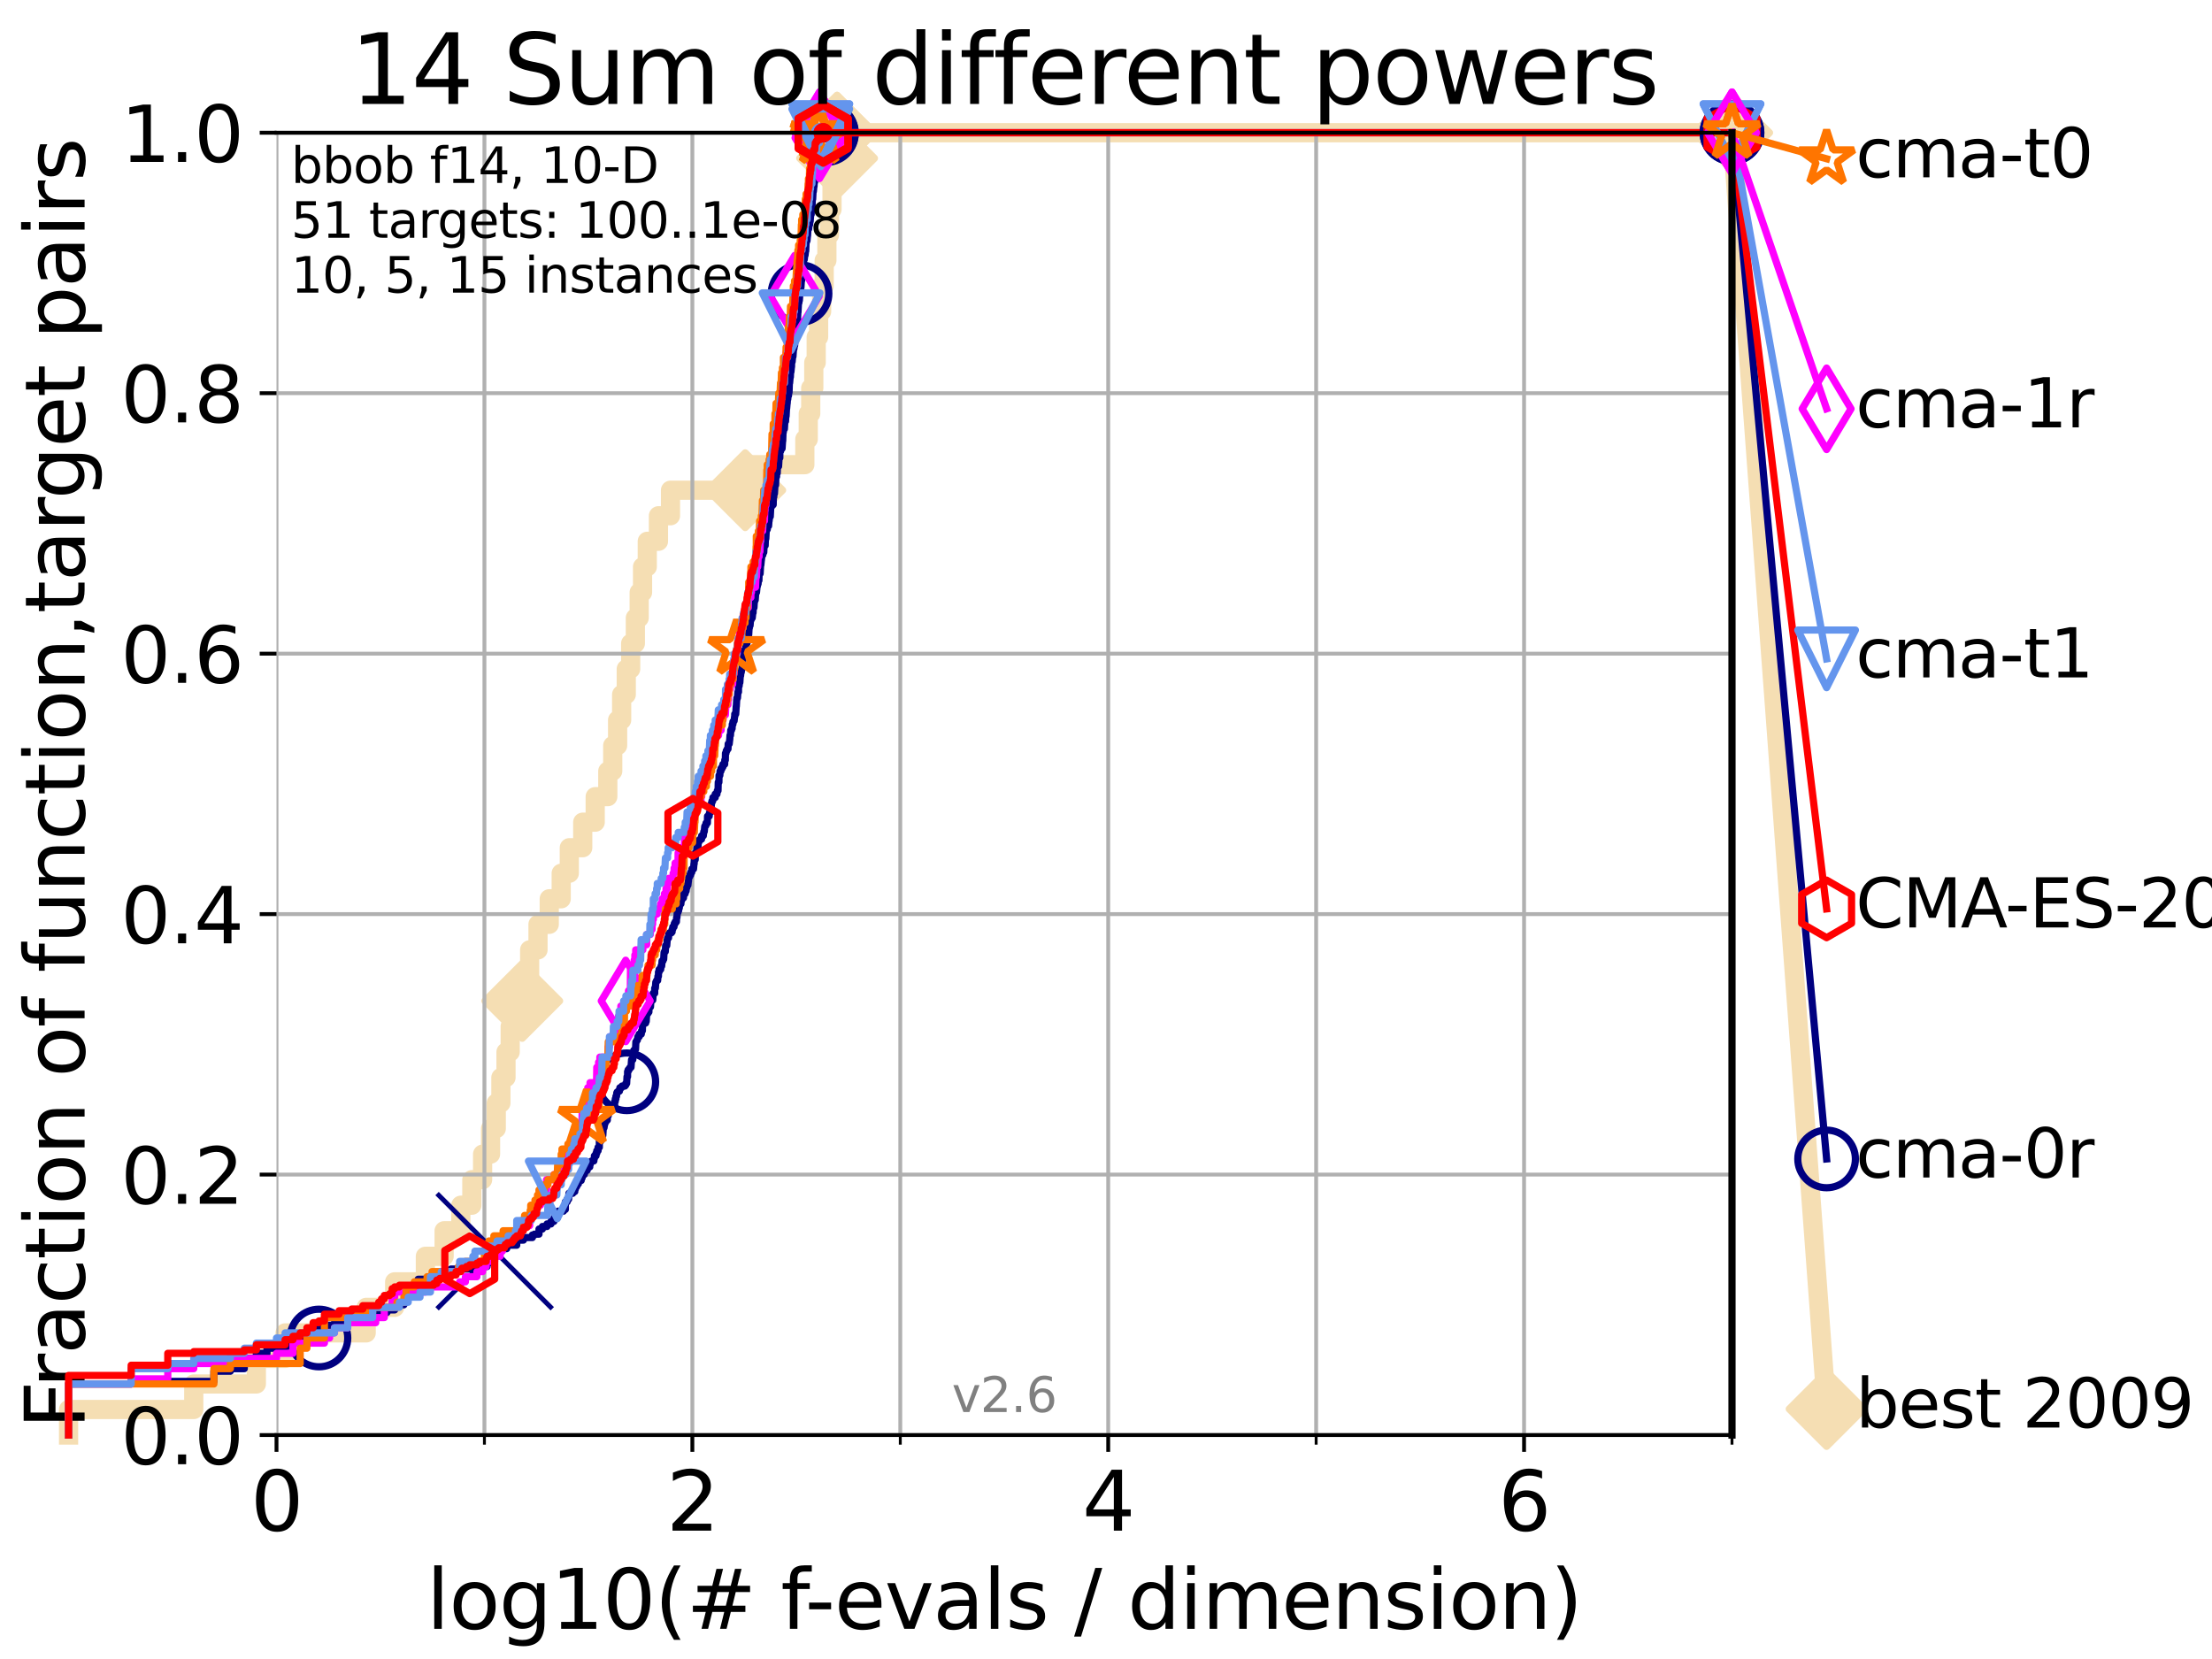 <?xml version="1.0" encoding="utf-8" standalone="no"?>
<!DOCTYPE svg PUBLIC "-//W3C//DTD SVG 1.1//EN"
  "http://www.w3.org/Graphics/SVG/1.1/DTD/svg11.dtd">
<svg xmlns:xlink="http://www.w3.org/1999/xlink" width="460.8pt" height="345.6pt" viewBox="0 0 460.8 345.6" xmlns="http://www.w3.org/2000/svg" version="1.1">
 <defs>
  <style type="text/css">*{stroke-linejoin: round; stroke-linecap: butt}</style>
 </defs>
 <g id="figure_1">
  <g id="patch_1">
   <path d="M 0 345.6 
L 460.8 345.6 
L 460.8 0 
L 0 0 
z
" style="fill: #ffffff"/>
  </g>
  <g id="axes_1">
   <g id="patch_2">
    <path d="M 57.6 298.944 
L 360.806 298.944 
L 360.806 27.648 
L 57.6 27.648 
z
" style="fill: #ffffff"/>
   </g>
   <g id="line2d_1">
    <path d="M 14.285 298.944 
L 14.285 293.624 
L 40.363 293.624 
L 40.363 288.305 
L 53.402 288.305 
L 53.402 282.985 
L 59.393 282.985 
L 59.393 277.666 
L 76.285 277.666 
L 76.285 272.346 
L 82.212 272.346 
L 82.212 267.027 
L 88.614 267.027 
L 88.614 261.707 
L 92.52 261.707 
L 92.52 256.388 
L 95.999 256.388 
L 95.999 251.068 
L 98.295 251.068 
L 98.295 245.749 
L 100.535 245.749 
L 100.535 240.429 
L 102.188 240.429 
L 102.188 235.11 
L 103.38 235.11 
L 103.38 229.79 
L 104.345 229.79 
L 104.345 224.471 
L 105.411 224.471 
L 105.411 219.151 
L 106.28 219.151 
L 106.28 213.832 
L 107.379 213.832 
L 107.379 208.512 
L 108.792 208.512 
L 108.792 203.192 
L 110.336 203.192 
L 110.336 197.873 
L 112.077 197.873 
L 112.077 192.553 
L 114.419 192.553 
L 114.419 187.234 
L 116.908 187.234 
L 116.908 181.914 
L 118.598 181.914 
L 118.598 176.595 
L 121.393 176.595 
L 121.393 171.275 
L 123.992 171.275 
L 123.992 165.956 
L 126.614 165.956 
L 126.614 160.636 
L 127.641 160.636 
L 127.641 155.317 
L 128.658 155.317 
L 128.658 149.997 
L 129.5 149.997 
L 129.5 144.678 
L 130.462 144.678 
L 130.462 139.358 
L 131.378 139.358 
L 131.378 134.039 
L 132.358 134.039 
L 132.358 128.719 
L 133.154 128.719 
L 133.154 123.4 
L 133.853 123.4 
L 133.853 118.08 
L 134.839 118.08 
L 134.839 112.76 
L 137.168 112.76 
L 137.168 107.441 
L 139.677 107.441 
L 139.677 102.121 
L 155.246 102.121 
L 155.246 96.802 
L 167.662 96.802 
L 167.662 91.482 
L 168.374 91.482 
L 168.374 86.163 
L 168.888 86.163 
L 168.888 80.843 
L 169.526 80.843 
L 169.526 75.524 
L 170.029 75.524 
L 170.029 70.204 
L 170.533 70.204 
L 170.533 64.885 
L 171.159 64.885 
L 171.159 59.565 
L 171.691 59.565 
L 171.691 54.246 
L 172.255 54.246 
L 172.255 48.926 
L 172.794 48.926 
L 172.794 43.607 
L 173.322 43.607 
L 173.322 38.287 
L 173.852 38.287 
L 173.852 32.968 
L 174.378 32.968 
L 174.378 27.648 
L 360.806 27.648 
" style="fill: none; stroke: #f5deb3; stroke-width: 4; stroke-linecap: square"/>
   </g>
   <g id="line2d_2">
    <defs>
     <path id="m1c7e0bb034" d="M -0 7.778 
L 7.778 0 
L 0 -7.778 
L -7.778 -0 
z
" style="stroke: #f5deb3; stroke-width: 1.5; stroke-linejoin: miter"/>
    </defs>
    <g>
     <use xlink:href="#m1c7e0bb034" x="108.792" y="208.512" style="fill: #f5deb3; stroke: #f5deb3; stroke-width: 1.5; stroke-linejoin: miter"/>
     <use xlink:href="#m1c7e0bb034" x="155.246" y="102.121" style="fill: #f5deb3; stroke: #f5deb3; stroke-width: 1.5; stroke-linejoin: miter"/>
     <use xlink:href="#m1c7e0bb034" x="174.378" y="32.968" style="fill: #f5deb3; stroke: #f5deb3; stroke-width: 1.5; stroke-linejoin: miter"/>
     <use xlink:href="#m1c7e0bb034" x="174.378" y="27.648" style="fill: #f5deb3; stroke: #f5deb3; stroke-width: 1.5; stroke-linejoin: miter"/>
     <use xlink:href="#m1c7e0bb034" x="174.378" y="27.648" style="fill: #f5deb3; stroke: #f5deb3; stroke-width: 1.5; stroke-linejoin: miter"/>
     <use xlink:href="#m1c7e0bb034" x="360.806" y="27.648" style="fill: #f5deb3; stroke: #f5deb3; stroke-width: 1.5; stroke-linejoin: miter"/>
    </g>
   </g>
   <g id="line2d_3">
    <path style="fill: none; stroke: #f5deb3; stroke-width: 4; stroke-linecap: square"/>
    <g/>
   </g>
   <g id="line2d_4">
    <path d="M 360.806 27.648 
L 380.515 293.518 
" style="fill: none; stroke: #f5deb3; stroke-width: 4; stroke-linecap: square"/>
    <g>
     <use xlink:href="#m1c7e0bb034" x="360.806" y="27.648" style="fill: #f5deb3; stroke: #f5deb3; stroke-width: 1.5; stroke-linejoin: miter"/>
     <use xlink:href="#m1c7e0bb034" x="380.515" y="293.518" style="fill: #f5deb3; stroke: #f5deb3; stroke-width: 1.5; stroke-linejoin: miter"/>
    </g>
   </g>
   <g id="matplotlib.axis_1">
    <g id="xtick_1">
     <g id="line2d_5">
      <path d="M 57.6 298.944 
L 57.6 27.648 
" clip-path="url(#p5c036e9b8f)" style="fill: none; stroke: #b0b0b0; stroke-width: 0.8; stroke-linecap: square"/>
     </g>
     <g id="line2d_6">
      <defs>
       <path id="m88a92105d6" d="M 0 0 
L 0 3.5 
" style="stroke: #000000; stroke-width: 0.8"/>
      </defs>
      <g>
       <use xlink:href="#m88a92105d6" x="57.6" y="298.944" style="stroke: #000000; stroke-width: 0.8"/>
      </g>
     </g>
     <g id="text_1">
      <!-- 0 -->
      <g transform="translate(52.192 318.861)scale(0.17 -0.17)">
       <defs>
        <path id="DejaVuSans-30" d="M 2034 4250 
Q 1547 4250 1301 3770 
Q 1056 3291 1056 2328 
Q 1056 1369 1301 889 
Q 1547 409 2034 409 
Q 2525 409 2770 889 
Q 3016 1369 3016 2328 
Q 3016 3291 2770 3770 
Q 2525 4250 2034 4250 
z
M 2034 4750 
Q 2819 4750 3233 4129 
Q 3647 3509 3647 2328 
Q 3647 1150 3233 529 
Q 2819 -91 2034 -91 
Q 1250 -91 836 529 
Q 422 1150 422 2328 
Q 422 3509 836 4129 
Q 1250 4750 2034 4750 
z
" transform="scale(0.016)"/>
       </defs>
       <use xlink:href="#DejaVuSans-30"/>
      </g>
     </g>
    </g>
    <g id="xtick_2">
     <g id="line2d_7">
      <path d="M 144.23 298.944 
L 144.23 27.648 
" clip-path="url(#p5c036e9b8f)" style="fill: none; stroke: #b0b0b0; stroke-width: 0.8; stroke-linecap: square"/>
     </g>
     <g id="line2d_8">
      <g>
       <use xlink:href="#m88a92105d6" x="144.23" y="298.944" style="stroke: #000000; stroke-width: 0.8"/>
      </g>
     </g>
     <g id="text_2">
      <!-- 2 -->
      <g transform="translate(138.822 318.861)scale(0.17 -0.17)">
       <defs>
        <path id="DejaVuSans-32" d="M 1228 531 
L 3431 531 
L 3431 0 
L 469 0 
L 469 531 
Q 828 903 1448 1529 
Q 2069 2156 2228 2338 
Q 2531 2678 2651 2914 
Q 2772 3150 2772 3378 
Q 2772 3750 2511 3984 
Q 2250 4219 1831 4219 
Q 1534 4219 1204 4116 
Q 875 4013 500 3803 
L 500 4441 
Q 881 4594 1212 4672 
Q 1544 4750 1819 4750 
Q 2544 4750 2975 4387 
Q 3406 4025 3406 3419 
Q 3406 3131 3298 2873 
Q 3191 2616 2906 2266 
Q 2828 2175 2409 1742 
Q 1991 1309 1228 531 
z
" transform="scale(0.016)"/>
       </defs>
       <use xlink:href="#DejaVuSans-32"/>
      </g>
     </g>
    </g>
    <g id="xtick_3">
     <g id="line2d_9">
      <path d="M 230.861 298.944 
L 230.861 27.648 
" clip-path="url(#p5c036e9b8f)" style="fill: none; stroke: #b0b0b0; stroke-width: 0.8; stroke-linecap: square"/>
     </g>
     <g id="line2d_10">
      <g>
       <use xlink:href="#m88a92105d6" x="230.861" y="298.944" style="stroke: #000000; stroke-width: 0.8"/>
      </g>
     </g>
     <g id="text_3">
      <!-- 4 -->
      <g transform="translate(225.453 318.861)scale(0.17 -0.17)">
       <defs>
        <path id="DejaVuSans-34" d="M 2419 4116 
L 825 1625 
L 2419 1625 
L 2419 4116 
z
M 2253 4666 
L 3047 4666 
L 3047 1625 
L 3713 1625 
L 3713 1100 
L 3047 1100 
L 3047 0 
L 2419 0 
L 2419 1100 
L 313 1100 
L 313 1709 
L 2253 4666 
z
" transform="scale(0.016)"/>
       </defs>
       <use xlink:href="#DejaVuSans-34"/>
      </g>
     </g>
    </g>
    <g id="xtick_4">
     <g id="line2d_11">
      <path d="M 317.491 298.944 
L 317.491 27.648 
" clip-path="url(#p5c036e9b8f)" style="fill: none; stroke: #b0b0b0; stroke-width: 0.8; stroke-linecap: square"/>
     </g>
     <g id="line2d_12">
      <g>
       <use xlink:href="#m88a92105d6" x="317.491" y="298.944" style="stroke: #000000; stroke-width: 0.8"/>
      </g>
     </g>
     <g id="text_4">
      <!-- 6 -->
      <g transform="translate(312.083 318.861)scale(0.17 -0.17)">
       <defs>
        <path id="DejaVuSans-36" d="M 2113 2584 
Q 1688 2584 1439 2293 
Q 1191 2003 1191 1497 
Q 1191 994 1439 701 
Q 1688 409 2113 409 
Q 2538 409 2786 701 
Q 3034 994 3034 1497 
Q 3034 2003 2786 2293 
Q 2538 2584 2113 2584 
z
M 3366 4563 
L 3366 3988 
Q 3128 4100 2886 4159 
Q 2644 4219 2406 4219 
Q 1781 4219 1451 3797 
Q 1122 3375 1075 2522 
Q 1259 2794 1537 2939 
Q 1816 3084 2150 3084 
Q 2853 3084 3261 2657 
Q 3669 2231 3669 1497 
Q 3669 778 3244 343 
Q 2819 -91 2113 -91 
Q 1303 -91 875 529 
Q 447 1150 447 2328 
Q 447 3434 972 4092 
Q 1497 4750 2381 4750 
Q 2619 4750 2861 4703 
Q 3103 4656 3366 4563 
z
" transform="scale(0.016)"/>
       </defs>
       <use xlink:href="#DejaVuSans-36"/>
      </g>
     </g>
    </g>
    <g id="xtick_5">
     <g id="line2d_13">
      <path d="M 100.915 298.944 
L 100.915 27.648 
" clip-path="url(#p5c036e9b8f)" style="fill: none; stroke: #b0b0b0; stroke-width: 0.8; stroke-linecap: square"/>
     </g>
     <g id="line2d_14">
      <defs>
       <path id="m9ff4251adf" d="M 0 0 
L 0 2 
" style="stroke: #000000; stroke-width: 0.6"/>
      </defs>
      <g>
       <use xlink:href="#m9ff4251adf" x="100.915" y="298.944" style="stroke: #000000; stroke-width: 0.6"/>
      </g>
     </g>
    </g>
    <g id="xtick_6">
     <g id="line2d_15">
      <path d="M 187.546 298.944 
L 187.546 27.648 
" clip-path="url(#p5c036e9b8f)" style="fill: none; stroke: #b0b0b0; stroke-width: 0.8; stroke-linecap: square"/>
     </g>
     <g id="line2d_16">
      <g>
       <use xlink:href="#m9ff4251adf" x="187.546" y="298.944" style="stroke: #000000; stroke-width: 0.6"/>
      </g>
     </g>
    </g>
    <g id="xtick_7">
     <g id="line2d_17">
      <path d="M 274.176 298.944 
L 274.176 27.648 
" clip-path="url(#p5c036e9b8f)" style="fill: none; stroke: #b0b0b0; stroke-width: 0.8; stroke-linecap: square"/>
     </g>
     <g id="line2d_18">
      <g>
       <use xlink:href="#m9ff4251adf" x="274.176" y="298.944" style="stroke: #000000; stroke-width: 0.6"/>
      </g>
     </g>
    </g>
    <g id="xtick_8">
     <g id="line2d_19">
      <path d="M 360.806 298.944 
L 360.806 27.648 
" clip-path="url(#p5c036e9b8f)" style="fill: none; stroke: #b0b0b0; stroke-width: 0.8; stroke-linecap: square"/>
     </g>
     <g id="line2d_20">
      <g>
       <use xlink:href="#m9ff4251adf" x="360.806" y="298.944" style="stroke: #000000; stroke-width: 0.6"/>
      </g>
     </g>
    </g>
    <g id="text_5">
     <!-- log10(# f-evals / dimension) -->
     <g transform="translate(88.823 339.314)scale(0.17 -0.17)">
      <defs>
       <path id="DejaVuSans-6c" d="M 603 4863 
L 1178 4863 
L 1178 0 
L 603 0 
L 603 4863 
z
" transform="scale(0.016)"/>
       <path id="DejaVuSans-6f" d="M 1959 3097 
Q 1497 3097 1228 2736 
Q 959 2375 959 1747 
Q 959 1119 1226 758 
Q 1494 397 1959 397 
Q 2419 397 2687 759 
Q 2956 1122 2956 1747 
Q 2956 2369 2687 2733 
Q 2419 3097 1959 3097 
z
M 1959 3584 
Q 2709 3584 3137 3096 
Q 3566 2609 3566 1747 
Q 3566 888 3137 398 
Q 2709 -91 1959 -91 
Q 1206 -91 779 398 
Q 353 888 353 1747 
Q 353 2609 779 3096 
Q 1206 3584 1959 3584 
z
" transform="scale(0.016)"/>
       <path id="DejaVuSans-67" d="M 2906 1791 
Q 2906 2416 2648 2759 
Q 2391 3103 1925 3103 
Q 1463 3103 1205 2759 
Q 947 2416 947 1791 
Q 947 1169 1205 825 
Q 1463 481 1925 481 
Q 2391 481 2648 825 
Q 2906 1169 2906 1791 
z
M 3481 434 
Q 3481 -459 3084 -895 
Q 2688 -1331 1869 -1331 
Q 1566 -1331 1297 -1286 
Q 1028 -1241 775 -1147 
L 775 -588 
Q 1028 -725 1275 -790 
Q 1522 -856 1778 -856 
Q 2344 -856 2625 -561 
Q 2906 -266 2906 331 
L 2906 616 
Q 2728 306 2450 153 
Q 2172 0 1784 0 
Q 1141 0 747 490 
Q 353 981 353 1791 
Q 353 2603 747 3093 
Q 1141 3584 1784 3584 
Q 2172 3584 2450 3431 
Q 2728 3278 2906 2969 
L 2906 3500 
L 3481 3500 
L 3481 434 
z
" transform="scale(0.016)"/>
       <path id="DejaVuSans-31" d="M 794 531 
L 1825 531 
L 1825 4091 
L 703 3866 
L 703 4441 
L 1819 4666 
L 2450 4666 
L 2450 531 
L 3481 531 
L 3481 0 
L 794 0 
L 794 531 
z
" transform="scale(0.016)"/>
       <path id="DejaVuSans-28" d="M 1984 4856 
Q 1566 4138 1362 3434 
Q 1159 2731 1159 2009 
Q 1159 1288 1364 580 
Q 1569 -128 1984 -844 
L 1484 -844 
Q 1016 -109 783 600 
Q 550 1309 550 2009 
Q 550 2706 781 3412 
Q 1013 4119 1484 4856 
L 1984 4856 
z
" transform="scale(0.016)"/>
       <path id="DejaVuSans-23" d="M 3272 2816 
L 2363 2816 
L 2100 1772 
L 3016 1772 
L 3272 2816 
z
M 2803 4594 
L 2478 3297 
L 3391 3297 
L 3719 4594 
L 4219 4594 
L 3897 3297 
L 4872 3297 
L 4872 2816 
L 3775 2816 
L 3519 1772 
L 4513 1772 
L 4513 1294 
L 3397 1294 
L 3072 0 
L 2572 0 
L 2894 1294 
L 1978 1294 
L 1656 0 
L 1153 0 
L 1478 1294 
L 494 1294 
L 494 1772 
L 1594 1772 
L 1856 2816 
L 850 2816 
L 850 3297 
L 1978 3297 
L 2297 4594 
L 2803 4594 
z
" transform="scale(0.016)"/>
       <path id="DejaVuSans-20" transform="scale(0.016)"/>
       <path id="DejaVuSans-66" d="M 2375 4863 
L 2375 4384 
L 1825 4384 
Q 1516 4384 1395 4259 
Q 1275 4134 1275 3809 
L 1275 3500 
L 2222 3500 
L 2222 3053 
L 1275 3053 
L 1275 0 
L 697 0 
L 697 3053 
L 147 3053 
L 147 3500 
L 697 3500 
L 697 3744 
Q 697 4328 969 4595 
Q 1241 4863 1831 4863 
L 2375 4863 
z
" transform="scale(0.016)"/>
       <path id="DejaVuSans-2d" d="M 313 2009 
L 1997 2009 
L 1997 1497 
L 313 1497 
L 313 2009 
z
" transform="scale(0.016)"/>
       <path id="DejaVuSans-65" d="M 3597 1894 
L 3597 1613 
L 953 1613 
Q 991 1019 1311 708 
Q 1631 397 2203 397 
Q 2534 397 2845 478 
Q 3156 559 3463 722 
L 3463 178 
Q 3153 47 2828 -22 
Q 2503 -91 2169 -91 
Q 1331 -91 842 396 
Q 353 884 353 1716 
Q 353 2575 817 3079 
Q 1281 3584 2069 3584 
Q 2775 3584 3186 3129 
Q 3597 2675 3597 1894 
z
M 3022 2063 
Q 3016 2534 2758 2815 
Q 2500 3097 2075 3097 
Q 1594 3097 1305 2825 
Q 1016 2553 972 2059 
L 3022 2063 
z
" transform="scale(0.016)"/>
       <path id="DejaVuSans-76" d="M 191 3500 
L 800 3500 
L 1894 563 
L 2988 3500 
L 3597 3500 
L 2284 0 
L 1503 0 
L 191 3500 
z
" transform="scale(0.016)"/>
       <path id="DejaVuSans-61" d="M 2194 1759 
Q 1497 1759 1228 1600 
Q 959 1441 959 1056 
Q 959 750 1161 570 
Q 1363 391 1709 391 
Q 2188 391 2477 730 
Q 2766 1069 2766 1631 
L 2766 1759 
L 2194 1759 
z
M 3341 1997 
L 3341 0 
L 2766 0 
L 2766 531 
Q 2569 213 2275 61 
Q 1981 -91 1556 -91 
Q 1019 -91 701 211 
Q 384 513 384 1019 
Q 384 1609 779 1909 
Q 1175 2209 1959 2209 
L 2766 2209 
L 2766 2266 
Q 2766 2663 2505 2880 
Q 2244 3097 1772 3097 
Q 1472 3097 1187 3025 
Q 903 2953 641 2809 
L 641 3341 
Q 956 3463 1253 3523 
Q 1550 3584 1831 3584 
Q 2591 3584 2966 3190 
Q 3341 2797 3341 1997 
z
" transform="scale(0.016)"/>
       <path id="DejaVuSans-73" d="M 2834 3397 
L 2834 2853 
Q 2591 2978 2328 3040 
Q 2066 3103 1784 3103 
Q 1356 3103 1142 2972 
Q 928 2841 928 2578 
Q 928 2378 1081 2264 
Q 1234 2150 1697 2047 
L 1894 2003 
Q 2506 1872 2764 1633 
Q 3022 1394 3022 966 
Q 3022 478 2636 193 
Q 2250 -91 1575 -91 
Q 1294 -91 989 -36 
Q 684 19 347 128 
L 347 722 
Q 666 556 975 473 
Q 1284 391 1588 391 
Q 1994 391 2212 530 
Q 2431 669 2431 922 
Q 2431 1156 2273 1281 
Q 2116 1406 1581 1522 
L 1381 1569 
Q 847 1681 609 1914 
Q 372 2147 372 2553 
Q 372 3047 722 3315 
Q 1072 3584 1716 3584 
Q 2034 3584 2315 3537 
Q 2597 3491 2834 3397 
z
" transform="scale(0.016)"/>
       <path id="DejaVuSans-2f" d="M 1625 4666 
L 2156 4666 
L 531 -594 
L 0 -594 
L 1625 4666 
z
" transform="scale(0.016)"/>
       <path id="DejaVuSans-64" d="M 2906 2969 
L 2906 4863 
L 3481 4863 
L 3481 0 
L 2906 0 
L 2906 525 
Q 2725 213 2448 61 
Q 2172 -91 1784 -91 
Q 1150 -91 751 415 
Q 353 922 353 1747 
Q 353 2572 751 3078 
Q 1150 3584 1784 3584 
Q 2172 3584 2448 3432 
Q 2725 3281 2906 2969 
z
M 947 1747 
Q 947 1113 1208 752 
Q 1469 391 1925 391 
Q 2381 391 2643 752 
Q 2906 1113 2906 1747 
Q 2906 2381 2643 2742 
Q 2381 3103 1925 3103 
Q 1469 3103 1208 2742 
Q 947 2381 947 1747 
z
" transform="scale(0.016)"/>
       <path id="DejaVuSans-69" d="M 603 3500 
L 1178 3500 
L 1178 0 
L 603 0 
L 603 3500 
z
M 603 4863 
L 1178 4863 
L 1178 4134 
L 603 4134 
L 603 4863 
z
" transform="scale(0.016)"/>
       <path id="DejaVuSans-6d" d="M 3328 2828 
Q 3544 3216 3844 3400 
Q 4144 3584 4550 3584 
Q 5097 3584 5394 3201 
Q 5691 2819 5691 2113 
L 5691 0 
L 5113 0 
L 5113 2094 
Q 5113 2597 4934 2840 
Q 4756 3084 4391 3084 
Q 3944 3084 3684 2787 
Q 3425 2491 3425 1978 
L 3425 0 
L 2847 0 
L 2847 2094 
Q 2847 2600 2669 2842 
Q 2491 3084 2119 3084 
Q 1678 3084 1418 2786 
Q 1159 2488 1159 1978 
L 1159 0 
L 581 0 
L 581 3500 
L 1159 3500 
L 1159 2956 
Q 1356 3278 1631 3431 
Q 1906 3584 2284 3584 
Q 2666 3584 2933 3390 
Q 3200 3197 3328 2828 
z
" transform="scale(0.016)"/>
       <path id="DejaVuSans-6e" d="M 3513 2113 
L 3513 0 
L 2938 0 
L 2938 2094 
Q 2938 2591 2744 2837 
Q 2550 3084 2163 3084 
Q 1697 3084 1428 2787 
Q 1159 2491 1159 1978 
L 1159 0 
L 581 0 
L 581 3500 
L 1159 3500 
L 1159 2956 
Q 1366 3272 1645 3428 
Q 1925 3584 2291 3584 
Q 2894 3584 3203 3211 
Q 3513 2838 3513 2113 
z
" transform="scale(0.016)"/>
       <path id="DejaVuSans-29" d="M 513 4856 
L 1013 4856 
Q 1481 4119 1714 3412 
Q 1947 2706 1947 2009 
Q 1947 1309 1714 600 
Q 1481 -109 1013 -844 
L 513 -844 
Q 928 -128 1133 580 
Q 1338 1288 1338 2009 
Q 1338 2731 1133 3434 
Q 928 4138 513 4856 
z
" transform="scale(0.016)"/>
      </defs>
      <use xlink:href="#DejaVuSans-6c"/>
      <use xlink:href="#DejaVuSans-6f" x="27.783"/>
      <use xlink:href="#DejaVuSans-67" x="88.965"/>
      <use xlink:href="#DejaVuSans-31" x="152.441"/>
      <use xlink:href="#DejaVuSans-30" x="216.064"/>
      <use xlink:href="#DejaVuSans-28" x="279.688"/>
      <use xlink:href="#DejaVuSans-23" x="318.701"/>
      <use xlink:href="#DejaVuSans-20" x="402.49"/>
      <use xlink:href="#DejaVuSans-66" x="434.277"/>
      <use xlink:href="#DejaVuSans-2d" x="463.982"/>
      <use xlink:href="#DejaVuSans-65" x="500.066"/>
      <use xlink:href="#DejaVuSans-76" x="561.59"/>
      <use xlink:href="#DejaVuSans-61" x="620.77"/>
      <use xlink:href="#DejaVuSans-6c" x="682.049"/>
      <use xlink:href="#DejaVuSans-73" x="709.832"/>
      <use xlink:href="#DejaVuSans-20" x="761.932"/>
      <use xlink:href="#DejaVuSans-2f" x="793.719"/>
      <use xlink:href="#DejaVuSans-20" x="827.41"/>
      <use xlink:href="#DejaVuSans-64" x="859.197"/>
      <use xlink:href="#DejaVuSans-69" x="922.674"/>
      <use xlink:href="#DejaVuSans-6d" x="950.457"/>
      <use xlink:href="#DejaVuSans-65" x="1047.869"/>
      <use xlink:href="#DejaVuSans-6e" x="1109.393"/>
      <use xlink:href="#DejaVuSans-73" x="1172.771"/>
      <use xlink:href="#DejaVuSans-69" x="1224.871"/>
      <use xlink:href="#DejaVuSans-6f" x="1252.654"/>
      <use xlink:href="#DejaVuSans-6e" x="1313.836"/>
      <use xlink:href="#DejaVuSans-29" x="1377.215"/>
     </g>
    </g>
   </g>
   <g id="matplotlib.axis_2">
    <g id="ytick_1">
     <g id="line2d_21">
      <path d="M 57.6 298.944 
L 360.806 298.944 
" clip-path="url(#p5c036e9b8f)" style="fill: none; stroke: #b0b0b0; stroke-width: 0.8; stroke-linecap: square"/>
     </g>
     <g id="line2d_22">
      <defs>
       <path id="m657337e987" d="M 0 0 
L -3.5 0 
" style="stroke: #000000; stroke-width: 0.8"/>
      </defs>
      <g>
       <use xlink:href="#m657337e987" x="57.6" y="298.944" style="stroke: #000000; stroke-width: 0.8"/>
      </g>
     </g>
     <g id="text_6">
      <!-- 0.0 -->
      <g transform="translate(25.155 305.023)scale(0.16 -0.16)">
       <defs>
        <path id="DejaVuSans-2e" d="M 684 794 
L 1344 794 
L 1344 0 
L 684 0 
L 684 794 
z
" transform="scale(0.016)"/>
       </defs>
       <use xlink:href="#DejaVuSans-30"/>
       <use xlink:href="#DejaVuSans-2e" x="63.623"/>
       <use xlink:href="#DejaVuSans-30" x="95.41"/>
      </g>
     </g>
    </g>
    <g id="ytick_2">
     <g id="line2d_23">
      <path d="M 57.6 244.685 
L 360.806 244.685 
" clip-path="url(#p5c036e9b8f)" style="fill: none; stroke: #b0b0b0; stroke-width: 0.8; stroke-linecap: square"/>
     </g>
     <g id="line2d_24">
      <g>
       <use xlink:href="#m657337e987" x="57.6" y="244.685" style="stroke: #000000; stroke-width: 0.8"/>
      </g>
     </g>
     <g id="text_7">
      <!-- 0.2 -->
      <g transform="translate(25.155 250.764)scale(0.16 -0.16)">
       <use xlink:href="#DejaVuSans-30"/>
       <use xlink:href="#DejaVuSans-2e" x="63.623"/>
       <use xlink:href="#DejaVuSans-32" x="95.41"/>
      </g>
     </g>
    </g>
    <g id="ytick_3">
     <g id="line2d_25">
      <path d="M 57.6 190.426 
L 360.806 190.426 
" clip-path="url(#p5c036e9b8f)" style="fill: none; stroke: #b0b0b0; stroke-width: 0.8; stroke-linecap: square"/>
     </g>
     <g id="line2d_26">
      <g>
       <use xlink:href="#m657337e987" x="57.6" y="190.426" style="stroke: #000000; stroke-width: 0.8"/>
      </g>
     </g>
     <g id="text_8">
      <!-- 0.4 -->
      <g transform="translate(25.155 196.504)scale(0.16 -0.16)">
       <use xlink:href="#DejaVuSans-30"/>
       <use xlink:href="#DejaVuSans-2e" x="63.623"/>
       <use xlink:href="#DejaVuSans-34" x="95.41"/>
      </g>
     </g>
    </g>
    <g id="ytick_4">
     <g id="line2d_27">
      <path d="M 57.6 136.166 
L 360.806 136.166 
" clip-path="url(#p5c036e9b8f)" style="fill: none; stroke: #b0b0b0; stroke-width: 0.8; stroke-linecap: square"/>
     </g>
     <g id="line2d_28">
      <g>
       <use xlink:href="#m657337e987" x="57.6" y="136.166" style="stroke: #000000; stroke-width: 0.8"/>
      </g>
     </g>
     <g id="text_9">
      <!-- 0.6 -->
      <g transform="translate(25.155 142.245)scale(0.16 -0.16)">
       <use xlink:href="#DejaVuSans-30"/>
       <use xlink:href="#DejaVuSans-2e" x="63.623"/>
       <use xlink:href="#DejaVuSans-36" x="95.41"/>
      </g>
     </g>
    </g>
    <g id="ytick_5">
     <g id="line2d_29">
      <path d="M 57.6 81.907 
L 360.806 81.907 
" clip-path="url(#p5c036e9b8f)" style="fill: none; stroke: #b0b0b0; stroke-width: 0.8; stroke-linecap: square"/>
     </g>
     <g id="line2d_30">
      <g>
       <use xlink:href="#m657337e987" x="57.6" y="81.907" style="stroke: #000000; stroke-width: 0.8"/>
      </g>
     </g>
     <g id="text_10">
      <!-- 0.8 -->
      <g transform="translate(25.155 87.986)scale(0.16 -0.16)">
       <defs>
        <path id="DejaVuSans-38" d="M 2034 2216 
Q 1584 2216 1326 1975 
Q 1069 1734 1069 1313 
Q 1069 891 1326 650 
Q 1584 409 2034 409 
Q 2484 409 2743 651 
Q 3003 894 3003 1313 
Q 3003 1734 2745 1975 
Q 2488 2216 2034 2216 
z
M 1403 2484 
Q 997 2584 770 2862 
Q 544 3141 544 3541 
Q 544 4100 942 4425 
Q 1341 4750 2034 4750 
Q 2731 4750 3128 4425 
Q 3525 4100 3525 3541 
Q 3525 3141 3298 2862 
Q 3072 2584 2669 2484 
Q 3125 2378 3379 2068 
Q 3634 1759 3634 1313 
Q 3634 634 3220 271 
Q 2806 -91 2034 -91 
Q 1263 -91 848 271 
Q 434 634 434 1313 
Q 434 1759 690 2068 
Q 947 2378 1403 2484 
z
M 1172 3481 
Q 1172 3119 1398 2916 
Q 1625 2713 2034 2713 
Q 2441 2713 2670 2916 
Q 2900 3119 2900 3481 
Q 2900 3844 2670 4047 
Q 2441 4250 2034 4250 
Q 1625 4250 1398 4047 
Q 1172 3844 1172 3481 
z
" transform="scale(0.016)"/>
       </defs>
       <use xlink:href="#DejaVuSans-30"/>
       <use xlink:href="#DejaVuSans-2e" x="63.623"/>
       <use xlink:href="#DejaVuSans-38" x="95.41"/>
      </g>
     </g>
    </g>
    <g id="ytick_6">
     <g id="line2d_31">
      <path d="M 57.6 27.648 
L 360.806 27.648 
" clip-path="url(#p5c036e9b8f)" style="fill: none; stroke: #b0b0b0; stroke-width: 0.8; stroke-linecap: square"/>
     </g>
     <g id="line2d_32">
      <g>
       <use xlink:href="#m657337e987" x="57.6" y="27.648" style="stroke: #000000; stroke-width: 0.8"/>
      </g>
     </g>
     <g id="text_11">
      <!-- 1.0 -->
      <g transform="translate(25.155 33.727)scale(0.16 -0.16)">
       <use xlink:href="#DejaVuSans-31"/>
       <use xlink:href="#DejaVuSans-2e" x="63.623"/>
       <use xlink:href="#DejaVuSans-30" x="95.41"/>
      </g>
     </g>
    </g>
    <g id="text_12">
     <!-- Fraction of function,target pairs -->
     <g transform="translate(17.62 297.681)rotate(-90)scale(0.17 -0.17)">
      <defs>
       <path id="DejaVuSans-46" d="M 628 4666 
L 3309 4666 
L 3309 4134 
L 1259 4134 
L 1259 2759 
L 3109 2759 
L 3109 2228 
L 1259 2228 
L 1259 0 
L 628 0 
L 628 4666 
z
" transform="scale(0.016)"/>
       <path id="DejaVuSans-72" d="M 2631 2963 
Q 2534 3019 2420 3045 
Q 2306 3072 2169 3072 
Q 1681 3072 1420 2755 
Q 1159 2438 1159 1844 
L 1159 0 
L 581 0 
L 581 3500 
L 1159 3500 
L 1159 2956 
Q 1341 3275 1631 3429 
Q 1922 3584 2338 3584 
Q 2397 3584 2469 3576 
Q 2541 3569 2628 3553 
L 2631 2963 
z
" transform="scale(0.016)"/>
       <path id="DejaVuSans-63" d="M 3122 3366 
L 3122 2828 
Q 2878 2963 2633 3030 
Q 2388 3097 2138 3097 
Q 1578 3097 1268 2742 
Q 959 2388 959 1747 
Q 959 1106 1268 751 
Q 1578 397 2138 397 
Q 2388 397 2633 464 
Q 2878 531 3122 666 
L 3122 134 
Q 2881 22 2623 -34 
Q 2366 -91 2075 -91 
Q 1284 -91 818 406 
Q 353 903 353 1747 
Q 353 2603 823 3093 
Q 1294 3584 2113 3584 
Q 2378 3584 2631 3529 
Q 2884 3475 3122 3366 
z
" transform="scale(0.016)"/>
       <path id="DejaVuSans-74" d="M 1172 4494 
L 1172 3500 
L 2356 3500 
L 2356 3053 
L 1172 3053 
L 1172 1153 
Q 1172 725 1289 603 
Q 1406 481 1766 481 
L 2356 481 
L 2356 0 
L 1766 0 
Q 1100 0 847 248 
Q 594 497 594 1153 
L 594 3053 
L 172 3053 
L 172 3500 
L 594 3500 
L 594 4494 
L 1172 4494 
z
" transform="scale(0.016)"/>
       <path id="DejaVuSans-75" d="M 544 1381 
L 544 3500 
L 1119 3500 
L 1119 1403 
Q 1119 906 1312 657 
Q 1506 409 1894 409 
Q 2359 409 2629 706 
Q 2900 1003 2900 1516 
L 2900 3500 
L 3475 3500 
L 3475 0 
L 2900 0 
L 2900 538 
Q 2691 219 2414 64 
Q 2138 -91 1772 -91 
Q 1169 -91 856 284 
Q 544 659 544 1381 
z
M 1991 3584 
L 1991 3584 
z
" transform="scale(0.016)"/>
       <path id="DejaVuSans-2c" d="M 750 794 
L 1409 794 
L 1409 256 
L 897 -744 
L 494 -744 
L 750 256 
L 750 794 
z
" transform="scale(0.016)"/>
       <path id="DejaVuSans-70" d="M 1159 525 
L 1159 -1331 
L 581 -1331 
L 581 3500 
L 1159 3500 
L 1159 2969 
Q 1341 3281 1617 3432 
Q 1894 3584 2278 3584 
Q 2916 3584 3314 3078 
Q 3713 2572 3713 1747 
Q 3713 922 3314 415 
Q 2916 -91 2278 -91 
Q 1894 -91 1617 61 
Q 1341 213 1159 525 
z
M 3116 1747 
Q 3116 2381 2855 2742 
Q 2594 3103 2138 3103 
Q 1681 3103 1420 2742 
Q 1159 2381 1159 1747 
Q 1159 1113 1420 752 
Q 1681 391 2138 391 
Q 2594 391 2855 752 
Q 3116 1113 3116 1747 
z
" transform="scale(0.016)"/>
      </defs>
      <use xlink:href="#DejaVuSans-46"/>
      <use xlink:href="#DejaVuSans-72" x="50.27"/>
      <use xlink:href="#DejaVuSans-61" x="91.383"/>
      <use xlink:href="#DejaVuSans-63" x="152.662"/>
      <use xlink:href="#DejaVuSans-74" x="207.643"/>
      <use xlink:href="#DejaVuSans-69" x="246.852"/>
      <use xlink:href="#DejaVuSans-6f" x="274.635"/>
      <use xlink:href="#DejaVuSans-6e" x="335.816"/>
      <use xlink:href="#DejaVuSans-20" x="399.195"/>
      <use xlink:href="#DejaVuSans-6f" x="430.982"/>
      <use xlink:href="#DejaVuSans-66" x="492.164"/>
      <use xlink:href="#DejaVuSans-20" x="527.369"/>
      <use xlink:href="#DejaVuSans-66" x="559.156"/>
      <use xlink:href="#DejaVuSans-75" x="594.361"/>
      <use xlink:href="#DejaVuSans-6e" x="657.74"/>
      <use xlink:href="#DejaVuSans-63" x="721.119"/>
      <use xlink:href="#DejaVuSans-74" x="776.1"/>
      <use xlink:href="#DejaVuSans-69" x="815.309"/>
      <use xlink:href="#DejaVuSans-6f" x="843.092"/>
      <use xlink:href="#DejaVuSans-6e" x="904.273"/>
      <use xlink:href="#DejaVuSans-2c" x="967.652"/>
      <use xlink:href="#DejaVuSans-74" x="999.439"/>
      <use xlink:href="#DejaVuSans-61" x="1038.648"/>
      <use xlink:href="#DejaVuSans-72" x="1099.928"/>
      <use xlink:href="#DejaVuSans-67" x="1139.291"/>
      <use xlink:href="#DejaVuSans-65" x="1202.768"/>
      <use xlink:href="#DejaVuSans-74" x="1264.291"/>
      <use xlink:href="#DejaVuSans-20" x="1303.5"/>
      <use xlink:href="#DejaVuSans-70" x="1335.287"/>
      <use xlink:href="#DejaVuSans-61" x="1398.764"/>
      <use xlink:href="#DejaVuSans-69" x="1460.043"/>
      <use xlink:href="#DejaVuSans-72" x="1487.826"/>
      <use xlink:href="#DejaVuSans-73" x="1528.939"/>
     </g>
    </g>
   </g>
   <g id="line2d_33">
    <defs>
     <path id="mccc55ea292" d="M 0 1.5 
C 0.398 1.5 0.779 1.342 1.061 1.061 
C 1.342 0.779 1.5 0.398 1.5 0 
C 1.5 -0.398 1.342 -0.779 1.061 -1.061 
C 0.779 -1.342 0.398 -1.5 0 -1.5 
C -0.398 -1.5 -0.779 -1.342 -1.061 -1.061 
C -1.342 -0.779 -1.5 -0.398 -1.5 0 
C -1.5 0.398 -1.342 0.779 -1.061 1.061 
C -0.779 1.342 -0.398 1.5 0 1.5 
z
" style="stroke: #f5deb3"/>
    </defs>
    <g>
     <use xlink:href="#mccc55ea292" x="174.378" y="27.648" style="fill: #f5deb3; stroke: #f5deb3"/>
     <use xlink:href="#mccc55ea292" x="174.378" y="27.648" style="fill: #f5deb3; stroke: #f5deb3"/>
    </g>
   </g>
   <g id="line2d_34">
    <defs>
     <path id="mf62aa6f33e" d="M 0 1.5 
C 0.398 1.5 0.779 1.342 1.061 1.061 
C 1.342 0.779 1.5 0.398 1.5 0 
C 1.5 -0.398 1.342 -0.779 1.061 -1.061 
C 0.779 -1.342 0.398 -1.5 0 -1.5 
C -0.398 -1.5 -0.779 -1.342 -1.061 -1.061 
C -1.342 -0.779 -1.5 -0.398 -1.5 0 
C -1.5 0.398 -1.342 0.779 -1.061 1.061 
C -0.779 1.342 -0.398 1.5 0 1.5 
z
" style="stroke: #000080"/>
    </defs>
    <g>
     <use xlink:href="#mf62aa6f33e" x="172.153" y="27.648" style="fill: #000080; stroke: #000080"/>
     <use xlink:href="#mf62aa6f33e" x="172.153" y="27.648" style="fill: #000080; stroke: #000080"/>
    </g>
   </g>
   <g id="line2d_35">
    <path d="M 14.285 298.944 
L 14.285 288.305 
L 27.324 288.305 
L 27.324 287.773 
L 44.561 287.773 
L 44.561 285.645 
L 47.991 285.645 
L 47.991 285.113 
L 50.89 285.113 
L 50.89 282.985 
L 53.402 282.985 
L 53.402 281.922 
L 55.618 281.922 
L 55.618 280.858 
L 59.393 280.858 
L 59.393 279.794 
L 61.03 279.794 
L 61.03 279.262 
L 65.227 279.262 
L 65.227 278.73 
L 66.441 278.73 
L 66.441 276.07 
L 69.674 276.07 
L 69.674 275.538 
L 72.432 275.538 
L 72.432 275.006 
L 76.285 275.006 
L 76.285 274.474 
L 77.629 274.474 
L 77.629 273.942 
L 78.883 273.942 
L 78.883 273.41 
L 80.621 273.41 
L 80.621 272.878 
L 82.212 272.878 
L 82.212 271.814 
L 84.143 271.814 
L 84.143 271.282 
L 84.596 271.282 
L 84.596 270.219 
L 85.471 270.219 
L 85.471 269.687 
L 86.307 269.687 
L 86.307 268.091 
L 86.712 268.091 
L 86.712 267.559 
L 87.108 267.559 
L 87.108 266.495 
L 89.669 266.495 
L 89.669 265.963 
L 90.668 265.963 
L 90.668 265.431 
L 91.923 265.431 
L 91.923 264.899 
L 93.935 264.899 
L 93.935 264.367 
L 98.933 264.367 
L 98.933 263.835 
L 101.471 263.835 
L 101.471 263.303 
L 101.653 263.303 
L 101.653 262.771 
L 102.536 262.771 
L 102.536 262.239 
L 102.878 262.239 
L 102.878 261.175 
L 103.047 261.175 
L 103.047 260.643 
L 104.501 260.643 
L 104.501 260.111 
L 105.559 260.111 
L 105.559 259.402 
L 107.644 259.402 
L 107.644 258.338 
L 109.038 258.338 
L 109.038 257.806 
L 110.897 257.806 
L 110.897 257.274 
L 111.335 257.274 
L 111.335 257.097 
L 112.283 257.097 
L 112.283 256.033 
L 112.989 256.033 
L 112.989 255.501 
L 113.954 255.501 
L 113.954 254.969 
L 114.782 254.969 
L 114.782 254.437 
L 115.402 254.437 
L 115.402 253.728 
L 116.086 253.728 
L 116.17 252.841 
L 116.253 252.841 
L 116.253 252.309 
L 117.384 252.309 
L 117.384 251.955 
L 117.772 251.955 
L 117.772 250.359 
L 118.152 250.359 
L 118.152 249.827 
L 118.451 249.827 
L 118.525 248.586 
L 119.319 248.586 
L 119.319 248.231 
L 119.739 248.231 
L 119.739 247.699 
L 119.876 247.699 
L 119.876 247.167 
L 120.149 247.167 
L 120.149 246.635 
L 120.484 246.635 
L 120.484 246.103 
L 120.683 246.103 
L 120.683 245.926 
L 121.073 245.926 
L 121.073 245.394 
L 121.266 245.394 
L 121.266 244.685 
L 121.707 244.685 
L 121.707 244.33 
L 121.831 244.33 
L 121.831 243.798 
L 122.32 243.798 
L 122.32 243.089 
L 122.855 243.089 
L 122.855 242.557 
L 122.971 242.557 
L 122.971 242.025 
L 123.26 242.025 
L 123.26 241.848 
L 123.714 241.848 
L 123.77 241.316 
L 123.825 241.316 
L 123.825 240.784 
L 124.156 240.784 
L 124.156 240.252 
L 124.32 240.252 
L 124.32 239.72 
L 124.589 239.72 
L 124.589 239.011 
L 124.854 239.011 
L 124.854 237.769 
L 125.116 237.769 
L 125.116 237.06 
L 125.374 237.06 
L 125.374 236.528 
L 125.578 236.528 
L 125.679 234.932 
L 125.83 234.932 
L 125.929 234.223 
L 125.979 234.223 
L 125.979 233.691 
L 126.226 233.691 
L 126.323 233.336 
L 126.517 233.336 
L 126.517 232.45 
L 126.709 232.45 
L 126.757 231.741 
L 126.899 231.741 
L 126.899 231.209 
L 127.274 231.209 
L 127.274 230.677 
L 127.731 230.677 
L 127.731 230.499 
L 128.045 230.499 
L 128.045 229.435 
L 128.178 229.435 
L 128.178 228.904 
L 128.31 228.904 
L 128.31 228.372 
L 128.441 228.372 
L 128.485 227.662 
L 128.571 227.662 
L 128.571 227.485 
L 128.786 227.485 
L 128.786 227.308 
L 129.041 227.308 
L 129.125 226.598 
L 129.458 226.598 
L 129.458 226.421 
L 129.582 226.421 
L 129.582 226.244 
L 130.187 226.244 
L 130.187 226.066 
L 130.345 226.066 
L 130.345 225.712 
L 130.541 225.712 
L 130.618 224.293 
L 130.734 224.293 
L 130.734 223.229 
L 130.85 223.229 
L 130.85 222.875 
L 131.04 222.875 
L 131.116 222.52 
L 131.266 222.52 
L 131.266 222.343 
L 131.453 222.343 
L 131.564 220.747 
L 131.82 220.747 
L 131.929 219.328 
L 132.037 219.328 
L 132.037 218.796 
L 132.216 218.796 
L 132.216 218.619 
L 132.394 218.619 
L 132.464 217.023 
L 132.569 217.023 
L 132.674 216.669 
L 132.778 216.669 
L 132.881 215.959 
L 133.154 215.959 
L 133.154 215.427 
L 133.59 215.427 
L 133.656 214.718 
L 133.82 214.718 
L 133.853 213.477 
L 134.016 213.477 
L 134.016 213.122 
L 134.495 213.122 
L 134.527 212.768 
L 134.621 212.768 
L 134.715 211.172 
L 134.932 211.172 
L 134.932 210.994 
L 135.055 210.994 
L 135.055 210.817 
L 135.177 210.817 
L 135.207 209.753 
L 135.509 209.753 
L 135.598 208.335 
L 135.981 208.335 
L 136.069 206.916 
L 136.385 206.916 
L 136.385 205.852 
L 136.528 205.852 
L 136.612 204.611 
L 136.697 204.611 
L 136.781 204.256 
L 137.003 204.256 
L 137.058 203.37 
L 137.168 203.37 
L 137.168 202.483 
L 137.305 202.483 
L 137.305 201.951 
L 137.628 201.951 
L 137.708 201.242 
L 137.841 201.242 
L 137.92 200.178 
L 138.103 200.178 
L 138.207 199.823 
L 138.259 199.823 
L 138.336 198.405 
L 138.413 198.405 
L 138.413 198.228 
L 138.592 198.228 
L 138.668 196.986 
L 138.894 196.986 
L 138.993 195.745 
L 139.043 195.745 
L 139.068 195.39 
L 139.265 195.39 
L 139.338 194.504 
L 139.46 194.504 
L 139.46 194.327 
L 139.867 194.327 
L 139.867 194.149 
L 140.009 194.149 
L 140.009 193.617 
L 140.127 193.617 
L 140.15 193.085 
L 140.405 193.085 
L 140.474 192.376 
L 140.657 192.376 
L 140.657 192.021 
L 140.906 192.021 
L 140.951 191.135 
L 141.018 191.135 
L 141.084 190.071 
L 141.239 190.071 
L 141.305 189.716 
L 141.371 189.716 
L 141.371 189.184 
L 141.502 189.184 
L 141.589 188.475 
L 141.654 188.475 
L 141.654 188.298 
L 141.847 188.298 
L 141.89 187.589 
L 141.996 187.589 
L 142.059 187.057 
L 142.373 187.057 
L 142.477 186.17 
L 142.723 186.17 
L 142.723 185.638 
L 142.926 185.638 
L 143.006 184.929 
L 143.086 184.929 
L 143.086 184.397 
L 143.305 184.397 
L 143.404 183.51 
L 143.423 183.51 
L 143.443 182.801 
L 143.56 182.801 
L 143.56 182.624 
L 143.677 182.624 
L 143.677 182.269 
L 143.87 182.269 
L 143.87 181.737 
L 144.098 181.737 
L 144.136 181.028 
L 144.473 181.028 
L 144.566 179.964 
L 144.603 179.964 
L 144.658 179.077 
L 144.823 179.077 
L 144.878 177.659 
L 145.13 177.659 
L 145.202 176.595 
L 145.255 176.595 
L 145.255 176.418 
L 145.397 176.418 
L 145.486 175.354 
L 145.626 175.354 
L 145.626 174.999 
L 145.834 174.999 
L 145.834 174.822 
L 146.143 174.822 
L 146.16 174.112 
L 146.513 174.112 
L 146.613 173.226 
L 146.712 173.226 
L 146.81 172.162 
L 146.892 172.162 
L 146.892 171.985 
L 147.039 171.985 
L 147.087 171.453 
L 147.36 171.453 
L 147.392 170.034 
L 147.738 170.034 
L 147.785 169.325 
L 147.94 169.325 
L 147.971 168.438 
L 148.125 168.438 
L 148.231 167.197 
L 148.307 167.197 
L 148.322 166.842 
L 148.473 166.842 
L 148.518 166.133 
L 148.991 166.133 
L 148.991 165.424 
L 149.353 165.424 
L 149.425 164.715 
L 149.581 164.715 
L 149.623 162.941 
L 149.764 162.941 
L 149.792 161.523 
L 149.959 161.523 
L 150.001 160.636 
L 150.18 160.636 
L 150.18 160.104 
L 150.412 160.104 
L 150.412 159.75 
L 150.6 159.75 
L 150.6 159.218 
L 150.959 159.218 
L 150.985 158.331 
L 151.103 158.331 
L 151.129 156.913 
L 151.233 156.913 
L 151.298 156.381 
L 151.427 156.381 
L 151.491 156.026 
L 151.656 156.026 
L 151.694 154.962 
L 151.908 154.962 
L 152.008 154.075 
L 152.02 154.075 
L 152.07 153.189 
L 152.169 153.189 
L 152.23 152.125 
L 152.377 152.125 
L 152.377 151.77 
L 152.511 151.77 
L 152.547 150.884 
L 152.68 150.884 
L 152.68 150.352 
L 152.811 150.352 
L 152.811 150.174 
L 152.93 150.174 
L 153.025 149.288 
L 153.06 149.288 
L 153.06 148.756 
L 153.259 148.756 
L 153.364 147.16 
L 153.387 147.16 
L 153.467 145.742 
L 153.502 145.742 
L 153.502 145.387 
L 153.628 145.387 
L 153.719 144.146 
L 153.844 144.146 
L 153.844 142.904 
L 153.979 142.904 
L 154.046 142.195 
L 154.124 142.195 
L 154.212 140.777 
L 154.279 140.777 
L 154.334 140.067 
L 154.41 140.067 
L 154.52 139.358 
L 154.585 139.358 
L 154.639 137.94 
L 154.715 137.94 
L 154.811 136.344 
L 154.876 136.344 
L 154.929 135.812 
L 155.046 135.812 
L 155.067 135.457 
L 155.277 135.457 
L 155.371 134.571 
L 155.413 134.571 
L 155.475 134.039 
L 155.599 134.039 
L 155.701 133.507 
L 155.762 133.507 
L 155.783 132.265 
L 155.965 132.265 
L 156.045 130.847 
L 156.096 130.847 
L 156.096 130.315 
L 156.255 130.315 
L 156.354 129.074 
L 156.502 129.074 
L 156.599 128.719 
L 156.706 128.719 
L 156.813 127.655 
L 156.88 127.655 
L 156.918 126.591 
L 157.062 126.591 
L 157.137 125.35 
L 157.185 125.35 
L 157.288 124.995 
L 157.326 124.995 
L 157.429 123.577 
L 157.485 123.577 
L 157.485 123.4 
L 157.596 123.4 
L 157.707 122.158 
L 157.762 122.158 
L 157.862 121.626 
L 157.926 121.626 
L 157.962 120.917 
L 158.098 120.917 
L 158.143 119.499 
L 158.348 119.499 
L 158.445 117.725 
L 158.498 117.725 
L 158.604 116.661 
L 158.613 116.661 
L 158.709 115.775 
L 158.761 115.775 
L 158.761 115.598 
L 158.908 115.598 
L 158.917 115.066 
L 159.105 115.066 
L 159.182 113.647 
L 159.401 113.647 
L 159.443 112.229 
L 159.535 112.229 
L 159.619 110.633 
L 159.66 110.633 
L 159.66 110.278 
L 159.841 110.278 
L 159.858 109.569 
L 160.11 109.569 
L 160.191 108.505 
L 160.223 108.505 
L 160.319 107.618 
L 160.463 107.618 
L 160.573 105.49 
L 160.738 105.49 
L 160.738 105.313 
L 160.925 105.313 
L 160.925 105.136 
L 161.072 105.136 
L 161.103 103.54 
L 161.194 103.54 
L 161.233 102.831 
L 161.331 102.831 
L 161.437 101.058 
L 161.565 101.058 
L 161.64 99.284 
L 161.773 99.284 
L 161.773 98.575 
L 161.913 98.575 
L 161.965 97.157 
L 162.191 97.157 
L 162.299 95.383 
L 162.449 95.383 
L 162.457 93.965 
L 162.627 93.965 
L 162.627 93.433 
L 162.922 93.433 
L 163.026 91.837 
L 163.054 91.837 
L 163.116 90.064 
L 163.171 90.064 
L 163.24 89.355 
L 163.403 89.355 
L 163.498 87.759 
L 163.639 87.759 
L 163.706 86.695 
L 163.76 86.695 
L 163.846 85.099 
L 163.873 85.099 
L 163.965 84.035 
L 163.985 84.035 
L 164.044 83.148 
L 164.109 83.148 
L 164.162 82.439 
L 164.259 82.439 
L 164.311 81.73 
L 164.376 81.73 
L 164.44 79.779 
L 164.491 79.779 
L 164.6 78.538 
L 164.651 78.538 
L 164.689 77.474 
L 164.765 77.474 
L 164.872 76.41 
L 164.891 76.41 
L 164.91 75.346 
L 165.022 75.346 
L 165.115 74.283 
L 165.189 74.283 
L 165.3 72.687 
L 165.38 72.687 
L 165.483 71.977 
L 165.538 71.977 
L 165.635 69.318 
L 165.677 69.318 
L 165.767 68.431 
L 165.797 68.431 
L 165.868 67.19 
L 165.922 67.19 
L 165.922 66.658 
L 166.123 66.658 
L 166.205 65.062 
L 166.234 65.062 
L 166.339 63.112 
L 166.409 63.112 
L 166.484 62.58 
L 166.524 62.58 
L 166.627 61.161 
L 166.661 61.161 
L 166.77 59.92 
L 166.849 59.92 
L 166.939 58.501 
L 166.978 58.501 
L 167.046 57.969 
L 167.09 57.969 
L 167.196 56.551 
L 167.207 56.551 
L 167.307 54.778 
L 167.356 54.778 
L 167.395 54.068 
L 167.542 54.068 
L 167.635 53.182 
L 167.705 53.182 
L 167.808 52.295 
L 167.845 52.295 
L 167.915 50.522 
L 167.963 50.522 
L 167.963 50.167 
L 168.106 50.167 
L 168.211 49.103 
L 168.232 49.103 
L 168.301 47.685 
L 168.462 47.685 
L 168.529 46.798 
L 168.653 46.798 
L 168.725 46.089 
L 168.781 46.089 
L 168.878 44.67 
L 168.984 44.67 
L 169.034 43.252 
L 169.16 43.252 
L 169.22 41.479 
L 169.289 41.479 
L 169.374 39.883 
L 169.438 39.883 
L 169.541 38.819 
L 169.575 38.819 
L 169.624 37.932 
L 169.702 37.932 
L 169.804 36.869 
L 169.876 36.869 
L 169.986 35.45 
L 169.991 35.45 
L 170.01 34.563 
L 170.115 34.563 
L 170.167 34.031 
L 170.248 34.031 
L 170.337 32.613 
L 170.37 32.613 
L 170.37 32.258 
L 170.519 32.258 
L 170.538 31.372 
L 170.663 31.372 
L 170.663 31.194 
L 170.815 31.194 
L 170.888 30.13 
L 170.938 30.13 
L 171.033 29.244 
L 171.051 29.244 
L 171.051 28.889 
L 171.173 28.889 
L 171.173 28.535 
L 171.32 28.535 
L 171.392 28.003 
L 171.467 28.003 
L 171.467 27.825 
L 172.153 27.825 
L 172.153 27.648 
L 360.806 27.648 
L 360.806 27.648 
" style="fill: none; stroke: #000080; stroke-width: 1.5; stroke-linecap: square"/>
   </g>
   <g id="line2d_36">
    <defs>
     <path id="m3c118b566f" d="M 0 6 
C 1.591 6 3.117 5.368 4.243 4.243 
C 5.368 3.117 6 1.591 6 0 
C 6 -1.591 5.368 -3.117 4.243 -4.243 
C 3.117 -5.368 1.591 -6 0 -6 
C -1.591 -6 -3.117 -5.368 -4.243 -4.243 
C -5.368 -3.117 -6 -1.591 -6 0 
C -6 1.591 -5.368 3.117 -4.243 4.243 
C -3.117 5.368 -1.591 6 0 6 
z
" style="stroke: #000080; stroke-width: 1.5"/>
    </defs>
    <g>
     <use xlink:href="#m3c118b566f" x="66.441" y="278.73" style="fill-opacity: 0; stroke: #000080; stroke-width: 1.5"/>
     <use xlink:href="#m3c118b566f" x="130.579" y="225.357" style="fill-opacity: 0; stroke: #000080; stroke-width: 1.5"/>
     <use xlink:href="#m3c118b566f" x="166.661" y="61.161" style="fill-opacity: 0; stroke: #000080; stroke-width: 1.5"/>
     <use xlink:href="#m3c118b566f" x="172.153" y="27.825" style="fill-opacity: 0; stroke: #000080; stroke-width: 1.5"/>
     <use xlink:href="#m3c118b566f" x="172.153" y="27.648" style="fill-opacity: 0; stroke: #000080; stroke-width: 1.5"/>
     <use xlink:href="#m3c118b566f" x="360.806" y="27.648" style="fill-opacity: 0; stroke: #000080; stroke-width: 1.5"/>
    </g>
   </g>
   <g id="line2d_37">
    <path style="fill: none; stroke: #000080; stroke-width: 1.5; stroke-linecap: square"/>
    <g/>
   </g>
   <g id="line2d_38">
    <path d="M 103.047 260.643 
" clip-path="url(#p5c036e9b8f)" style="fill: none; stroke: #000080; stroke-width: 1.5; stroke-linecap: square"/>
    <defs>
     <path id="ma4611f6231" d="M -12 12 
L 12 -12 
M -12 -12 
L 12 12 
" style="stroke: #000080"/>
    </defs>
    <g clip-path="url(#p5c036e9b8f)">
     <use xlink:href="#ma4611f6231" x="103.047" y="260.643" style="fill: #000080; stroke: #000080"/>
    </g>
   </g>
   <g id="line2d_39">
    <defs>
     <path id="mf2c1c399e4" d="M 0 1.5 
C 0.398 1.5 0.779 1.342 1.061 1.061 
C 1.342 0.779 1.5 0.398 1.5 0 
C 1.5 -0.398 1.342 -0.779 1.061 -1.061 
C 0.779 -1.342 0.398 -1.5 0 -1.5 
C -0.398 -1.5 -0.779 -1.342 -1.061 -1.061 
C -1.342 -0.779 -1.5 -0.398 -1.5 0 
C -1.5 0.398 -1.342 0.779 -1.061 1.061 
C -0.779 1.342 -0.398 1.5 0 1.5 
z
" style="stroke: #ff00ff"/>
    </defs>
    <g>
     <use xlink:href="#mf2c1c399e4" x="170.718" y="27.648" style="fill: #ff00ff; stroke: #ff00ff"/>
     <use xlink:href="#mf2c1c399e4" x="170.718" y="27.648" style="fill: #ff00ff; stroke: #ff00ff"/>
    </g>
   </g>
   <g id="line2d_40">
    <path d="M 14.285 298.944 
L 14.285 288.305 
L 27.324 288.305 
L 27.324 287.241 
L 34.951 287.241 
L 34.951 285.113 
L 40.363 285.113 
L 40.363 284.049 
L 47.991 284.049 
L 47.991 282.985 
L 57.6 282.985 
L 57.6 281.922 
L 61.03 281.922 
L 61.03 279.794 
L 67.582 279.794 
L 67.582 278.73 
L 68.657 278.73 
L 68.657 277.666 
L 69.674 277.666 
L 69.674 276.602 
L 72.432 276.602 
L 72.432 275.538 
L 78.267 275.538 
L 78.267 274.474 
L 80.06 274.474 
L 80.06 272.346 
L 81.696 272.346 
L 81.696 270.219 
L 82.212 270.219 
L 82.212 269.155 
L 88.614 269.155 
L 88.614 268.091 
L 95.753 268.091 
L 95.753 267.027 
L 96.951 267.027 
L 96.951 265.963 
L 99.347 265.963 
L 99.347 264.899 
L 100.535 264.899 
L 100.535 263.835 
L 101.288 263.835 
L 101.288 262.771 
L 103.047 262.771 
L 103.047 261.707 
L 104.188 261.707 
L 104.188 260.643 
L 104.656 260.643 
L 104.656 258.516 
L 106.421 258.516 
L 106.421 257.452 
L 107.644 257.452 
L 107.644 256.388 
L 108.034 256.388 
L 108.034 255.324 
L 110.336 255.324 
L 110.336 254.26 
L 110.562 254.26 
L 110.562 253.196 
L 110.786 253.196 
L 110.897 251.068 
L 112.589 251.068 
L 112.589 250.004 
L 112.89 250.004 
L 112.89 248.94 
L 113.088 248.94 
L 113.088 247.877 
L 113.86 247.877 
L 113.86 245.749 
L 115.402 245.749 
L 115.402 244.685 
L 116.988 244.685 
L 117.068 242.557 
L 117.772 242.557 
L 117.772 240.429 
L 118.152 240.429 
L 118.152 239.365 
L 118.817 239.365 
L 118.817 238.301 
L 120.081 238.301 
L 120.081 237.237 
L 120.748 237.237 
L 120.748 236.174 
L 120.944 236.174 
L 120.944 235.11 
L 121.202 235.11 
L 121.266 231.918 
L 122.077 231.918 
L 122.077 230.854 
L 122.32 230.854 
L 122.32 227.662 
L 122.44 227.662 
L 122.44 226.598 
L 122.913 226.598 
L 122.913 225.534 
L 124.265 225.534 
L 124.32 222.343 
L 124.695 222.343 
L 124.695 221.279 
L 124.959 221.279 
L 124.959 220.215 
L 126.709 220.215 
L 126.709 218.087 
L 126.946 218.087 
L 127.041 215.959 
L 128.001 215.959 
L 128.09 213.832 
L 128.441 213.832 
L 128.441 212.768 
L 128.829 212.768 
L 128.829 211.704 
L 129.293 211.704 
L 129.334 209.576 
L 130.345 209.576 
L 130.345 208.512 
L 130.773 208.512 
L 130.773 207.448 
L 130.926 207.448 
L 130.926 206.384 
L 131.304 206.384 
L 131.341 202.129 
L 132.001 202.129 
L 132.109 200.001 
L 132.252 200.001 
L 132.252 198.937 
L 132.429 198.937 
L 132.429 197.873 
L 133.918 197.873 
L 133.918 196.809 
L 134.715 196.809 
L 134.715 194.681 
L 135.479 194.681 
L 135.479 193.617 
L 135.835 193.617 
L 135.835 192.553 
L 135.952 192.553 
L 135.952 191.49 
L 136.127 191.49 
L 136.127 190.426 
L 136.865 190.426 
L 136.865 189.362 
L 137.601 189.362 
L 137.601 188.298 
L 137.946 188.298 
L 137.946 187.234 
L 138.413 187.234 
L 138.413 186.17 
L 138.743 186.17 
L 138.743 185.106 
L 139.018 185.106 
L 139.018 184.042 
L 139.265 184.042 
L 139.265 182.978 
L 140.22 182.978 
L 140.22 181.914 
L 140.428 181.914 
L 140.428 180.85 
L 140.634 180.85 
L 140.634 179.787 
L 141.239 179.787 
L 141.261 177.659 
L 141.437 177.659 
L 141.437 176.595 
L 142.518 176.595 
L 142.6 174.467 
L 142.946 174.467 
L 142.946 173.403 
L 143.502 173.403 
L 143.521 171.275 
L 143.889 171.275 
L 143.889 170.211 
L 144.193 170.211 
L 144.193 169.147 
L 144.658 169.147 
L 144.658 168.084 
L 145.255 168.084 
L 145.255 167.02 
L 146.023 167.02 
L 146.023 165.956 
L 146.177 165.956 
L 146.177 164.892 
L 146.329 164.892 
L 146.329 163.828 
L 146.446 163.828 
L 146.463 161.7 
L 147.022 161.7 
L 147.022 160.636 
L 147.408 160.636 
L 147.471 158.508 
L 148.079 158.508 
L 148.079 157.445 
L 148.216 157.445 
L 148.216 156.381 
L 148.756 156.381 
L 148.786 154.253 
L 148.874 154.253 
L 148.874 153.189 
L 149.694 153.189 
L 149.694 152.125 
L 150.221 152.125 
L 150.248 149.997 
L 150.627 149.997 
L 150.627 148.933 
L 151.116 148.933 
L 151.22 146.805 
L 151.643 146.805 
L 151.643 145.742 
L 151.757 145.742 
L 151.757 144.678 
L 151.895 144.678 
L 151.895 143.614 
L 152.132 143.614 
L 152.132 142.55 
L 152.62 142.55 
L 152.716 140.422 
L 152.907 140.422 
L 152.954 137.23 
L 153.306 137.23 
L 153.306 136.166 
L 153.582 136.166 
L 153.582 135.102 
L 153.719 135.102 
L 153.719 134.039 
L 153.911 134.039 
L 153.911 132.975 
L 154.057 132.975 
L 154.057 131.911 
L 154.179 131.911 
L 154.179 130.847 
L 154.758 130.847 
L 154.758 129.783 
L 155.141 129.783 
L 155.204 127.655 
L 155.371 127.655 
L 155.371 126.591 
L 155.884 126.591 
L 155.935 124.463 
L 156.423 124.463 
L 156.423 123.4 
L 156.551 123.4 
L 156.551 122.336 
L 157.382 122.336 
L 157.485 120.208 
L 157.577 120.208 
L 157.679 118.08 
L 157.844 118.08 
L 157.953 115.952 
L 158.134 115.952 
L 158.134 114.888 
L 158.321 114.888 
L 158.383 112.76 
L 158.472 112.76 
L 158.481 110.633 
L 158.873 110.633 
L 158.977 108.505 
L 159.25 108.505 
L 159.317 106.377 
L 159.368 106.377 
L 159.368 105.313 
L 159.535 105.313 
L 159.602 103.185 
L 159.776 103.185 
L 159.776 102.121 
L 159.972 102.121 
L 159.997 99.994 
L 160.183 99.994 
L 160.247 97.866 
L 160.542 97.866 
L 160.542 96.802 
L 161.049 96.802 
L 161.149 94.674 
L 161.194 94.674 
L 161.301 92.546 
L 161.339 92.546 
L 161.339 91.482 
L 161.46 91.482 
L 161.46 90.418 
L 161.625 90.418 
L 161.707 88.291 
L 161.869 88.291 
L 161.869 87.227 
L 162.162 87.227 
L 162.205 85.099 
L 162.449 85.099 
L 162.499 82.971 
L 162.803 82.971 
L 162.838 80.843 
L 162.957 80.843 
L 162.985 78.715 
L 163.26 78.715 
L 163.26 77.652 
L 163.532 77.652 
L 163.532 76.588 
L 163.653 76.588 
L 163.7 74.46 
L 163.766 74.46 
L 163.766 73.396 
L 163.965 73.396 
L 163.965 72.332 
L 164.285 72.332 
L 164.285 71.268 
L 164.759 71.268 
L 164.803 69.14 
L 164.91 69.14 
L 164.91 67.013 
L 165.053 67.013 
L 165.053 65.949 
L 165.343 65.949 
L 165.404 62.757 
L 165.556 62.757 
L 165.556 61.693 
L 165.671 61.693 
L 165.671 60.629 
L 165.785 60.629 
L 165.857 58.501 
L 165.934 58.501 
L 165.934 57.437 
L 166.304 57.437 
L 166.327 55.31 
L 166.432 55.31 
L 166.472 53.182 
L 166.701 53.182 
L 166.758 51.054 
L 166.911 51.054 
L 166.911 49.99 
L 167.04 49.99 
L 167.09 46.798 
L 167.334 46.798 
L 167.378 44.67 
L 167.716 44.67 
L 167.818 42.543 
L 167.915 42.543 
L 167.915 41.479 
L 168.253 41.479 
L 168.306 39.351 
L 168.41 39.351 
L 168.493 37.223 
L 168.832 37.223 
L 168.832 36.159 
L 168.974 36.159 
L 169.06 34.031 
L 169.225 34.031 
L 169.225 32.968 
L 169.784 32.968 
L 169.813 30.84 
L 170.044 30.84 
L 170.044 29.776 
L 170.281 29.776 
L 170.281 28.712 
L 170.718 28.712 
L 170.718 27.648 
L 360.806 27.648 
L 360.806 27.648 
" style="fill: none; stroke: #ff00ff; stroke-width: 1.5; stroke-linecap: square"/>
   </g>
   <g id="line2d_41">
    <defs>
     <path id="m644498347f" d="M -0 8.485 
L 5.091 0 
L 0 -8.485 
L -5.091 -0 
z
" style="stroke: #ff00ff; stroke-width: 1.5; stroke-linejoin: miter"/>
    </defs>
    <g>
     <use xlink:href="#m644498347f" x="130.345" y="208.512" style="fill-opacity: 0; stroke: #ff00ff; stroke-width: 1.5; stroke-linejoin: miter"/>
     <use xlink:href="#m644498347f" x="165.556" y="61.693" style="fill-opacity: 0; stroke: #ff00ff; stroke-width: 1.5; stroke-linejoin: miter"/>
     <use xlink:href="#m644498347f" x="170.718" y="28.712" style="fill-opacity: 0; stroke: #ff00ff; stroke-width: 1.5; stroke-linejoin: miter"/>
     <use xlink:href="#m644498347f" x="170.718" y="27.648" style="fill-opacity: 0; stroke: #ff00ff; stroke-width: 1.5; stroke-linejoin: miter"/>
     <use xlink:href="#m644498347f" x="170.718" y="27.648" style="fill-opacity: 0; stroke: #ff00ff; stroke-width: 1.5; stroke-linejoin: miter"/>
     <use xlink:href="#m644498347f" x="360.806" y="27.648" style="fill-opacity: 0; stroke: #ff00ff; stroke-width: 1.5; stroke-linejoin: miter"/>
    </g>
   </g>
   <g id="line2d_42">
    <path style="fill: none; stroke: #ff00ff; stroke-width: 1.5; stroke-linecap: square"/>
    <g/>
   </g>
   <g id="line2d_43">
    <defs>
     <path id="m59a85980cf" d="M 0 1.5 
C 0.398 1.5 0.779 1.342 1.061 1.061 
C 1.342 0.779 1.5 0.398 1.5 0 
C 1.5 -0.398 1.342 -0.779 1.061 -1.061 
C 0.779 -1.342 0.398 -1.5 0 -1.5 
C -0.398 -1.5 -0.779 -1.342 -1.061 -1.061 
C -1.342 -0.779 -1.5 -0.398 -1.5 0 
C -1.5 0.398 -1.342 0.779 -1.061 1.061 
C -0.779 1.342 -0.398 1.5 0 1.5 
z
" style="stroke: #ff7500"/>
    </defs>
    <g>
     <use xlink:href="#m59a85980cf" x="170.649" y="27.648" style="fill: #ff7500; stroke: #ff7500"/>
     <use xlink:href="#m59a85980cf" x="170.649" y="27.648" style="fill: #ff7500; stroke: #ff7500"/>
    </g>
   </g>
   <g id="line2d_44">
    <path d="M 14.285 298.944 
L 14.285 288.305 
L 44.561 288.305 
L 44.561 285.113 
L 47.991 285.113 
L 47.991 284.049 
L 62.535 284.049 
L 62.535 280.858 
L 63.93 280.858 
L 63.93 278.73 
L 67.582 278.73 
L 67.582 274.474 
L 74.069 274.474 
L 74.069 273.41 
L 77.629 273.41 
L 77.629 272.346 
L 82.713 272.346 
L 82.713 271.282 
L 84.143 271.282 
L 84.143 270.219 
L 84.596 270.219 
L 84.596 268.091 
L 86.307 268.091 
L 86.307 267.027 
L 88.972 267.027 
L 88.972 265.963 
L 90.008 265.963 
L 90.008 264.899 
L 95.503 264.899 
L 95.503 263.835 
L 96.951 263.835 
L 96.951 262.771 
L 100.915 262.771 
L 100.915 260.643 
L 101.653 260.643 
L 101.653 259.579 
L 101.833 259.579 
L 101.833 258.516 
L 102.878 258.516 
L 102.878 257.452 
L 104.809 257.452 
L 104.809 256.388 
L 107.905 256.388 
L 107.905 255.324 
L 108.668 255.324 
L 108.668 254.26 
L 109.28 254.26 
L 109.28 253.196 
L 110.449 253.196 
L 110.449 252.132 
L 110.562 252.132 
L 110.562 251.068 
L 111.442 251.068 
L 111.442 250.004 
L 111.972 250.004 
L 111.972 248.94 
L 112.283 248.94 
L 112.283 247.877 
L 113.381 247.877 
L 113.381 246.813 
L 114.142 246.813 
L 114.142 245.749 
L 115.402 245.749 
L 115.402 244.685 
L 116.086 244.685 
L 116.17 242.557 
L 116.908 242.557 
L 116.908 240.429 
L 117.068 240.429 
L 117.068 239.365 
L 118.302 239.365 
L 118.302 238.301 
L 119.876 238.301 
L 119.876 237.237 
L 120.484 237.237 
L 120.484 236.174 
L 120.879 236.174 
L 120.879 235.11 
L 121.769 235.11 
L 121.769 234.046 
L 122.077 234.046 
L 122.077 232.982 
L 122.199 232.982 
L 122.199 231.918 
L 123.936 231.918 
L 123.936 230.854 
L 124.801 230.854 
L 124.801 227.662 
L 124.959 227.662 
L 124.959 226.598 
L 125.628 226.598 
L 125.628 225.534 
L 125.929 225.534 
L 125.929 224.471 
L 126.323 224.471 
L 126.323 220.215 
L 126.614 220.215 
L 126.709 217.023 
L 128.398 217.023 
L 128.398 215.959 
L 129.5 215.959 
L 129.5 214.895 
L 129.623 214.895 
L 129.623 213.832 
L 130.067 213.832 
L 130.107 210.64 
L 130.502 210.64 
L 130.502 209.576 
L 131.378 209.576 
L 131.378 208.512 
L 132.181 208.512 
L 132.181 206.384 
L 132.569 206.384 
L 132.569 205.32 
L 133.722 205.32 
L 133.788 203.192 
L 134.777 203.192 
L 134.777 202.129 
L 134.993 202.129 
L 134.993 201.065 
L 135.835 201.065 
L 135.835 200.001 
L 135.952 200.001 
L 135.952 198.937 
L 136.499 198.937 
L 136.499 197.873 
L 136.809 197.873 
L 136.809 196.809 
L 137.086 196.809 
L 137.086 195.745 
L 137.44 195.745 
L 137.44 194.681 
L 137.681 194.681 
L 137.681 193.617 
L 138.207 193.617 
L 138.207 192.553 
L 138.49 192.553 
L 138.49 190.426 
L 138.617 190.426 
L 138.617 189.362 
L 140.056 189.362 
L 140.056 188.298 
L 140.861 188.298 
L 140.861 187.234 
L 140.995 187.234 
L 141.018 185.106 
L 141.589 185.106 
L 141.589 184.042 
L 141.847 184.042 
L 141.847 182.978 
L 141.996 182.978 
L 141.996 181.914 
L 142.29 181.914 
L 142.29 180.85 
L 142.498 180.85 
L 142.518 177.659 
L 143.226 177.659 
L 143.226 176.595 
L 143.521 176.595 
L 143.521 175.531 
L 144.287 175.531 
L 144.362 173.403 
L 144.64 173.403 
L 144.732 171.275 
L 144.786 171.275 
L 144.841 169.147 
L 145.273 169.147 
L 145.273 168.084 
L 145.556 168.084 
L 145.556 167.02 
L 145.713 167.02 
L 145.713 165.956 
L 146.075 165.956 
L 146.075 164.892 
L 146.613 164.892 
L 146.613 163.828 
L 147.152 163.828 
L 147.152 162.764 
L 147.376 162.764 
L 147.376 161.7 
L 148.017 161.7 
L 148.017 160.636 
L 148.247 160.636 
L 148.247 159.572 
L 148.608 159.572 
L 148.638 157.445 
L 148.889 157.445 
L 148.977 155.317 
L 149.035 155.317 
L 149.122 153.189 
L 149.396 153.189 
L 149.396 152.125 
L 149.694 152.125 
L 149.694 151.061 
L 150.479 151.061 
L 150.479 149.997 
L 150.6 149.997 
L 150.667 147.869 
L 150.919 147.869 
L 150.919 146.805 
L 151.388 146.805 
L 151.388 145.742 
L 151.605 145.742 
L 151.605 144.678 
L 151.895 144.678 
L 151.958 142.55 
L 152.267 142.55 
L 152.267 141.486 
L 152.716 141.486 
L 152.716 140.422 
L 152.871 140.422 
L 152.871 139.358 
L 153.025 139.358 
L 153.025 138.294 
L 153.177 138.294 
L 153.177 137.23 
L 153.421 137.23 
L 153.456 135.102 
L 153.559 135.102 
L 153.559 134.039 
L 154.146 134.039 
L 154.146 132.975 
L 154.29 132.975 
L 154.29 131.911 
L 154.563 131.911 
L 154.563 130.847 
L 154.779 130.847 
L 154.779 129.783 
L 155.204 129.783 
L 155.204 128.719 
L 155.413 128.719 
L 155.464 126.591 
L 155.67 126.591 
L 155.752 124.463 
L 155.783 124.463 
L 155.783 123.4 
L 155.965 123.4 
L 155.965 121.272 
L 156.275 121.272 
L 156.374 119.144 
L 156.433 119.144 
L 156.433 118.08 
L 156.909 118.08 
L 156.909 117.016 
L 157.41 117.016 
L 157.513 113.824 
L 157.55 113.824 
L 157.55 111.697 
L 157.98 111.697 
L 157.98 110.633 
L 158.161 110.633 
L 158.241 108.505 
L 158.595 108.505 
L 158.595 107.441 
L 158.726 107.441 
L 158.822 104.249 
L 159.045 104.249 
L 159.088 102.121 
L 159.668 102.121 
L 159.751 97.866 
L 159.825 97.866 
L 159.825 96.802 
L 160.215 96.802 
L 160.215 95.738 
L 160.359 95.738 
L 160.359 94.674 
L 160.723 94.674 
L 160.824 90.418 
L 161.056 90.418 
L 161.08 88.291 
L 161.415 88.291 
L 161.445 86.163 
L 161.617 86.163 
L 161.669 84.035 
L 162.147 84.035 
L 162.227 81.907 
L 162.507 81.907 
L 162.592 79.779 
L 162.733 79.779 
L 162.789 77.652 
L 162.998 77.652 
L 162.998 76.588 
L 163.205 76.588 
L 163.205 74.46 
L 163.72 74.46 
L 163.753 72.332 
L 163.972 72.332 
L 164.07 70.204 
L 164.181 70.204 
L 164.227 68.076 
L 164.389 68.076 
L 164.414 65.949 
L 164.632 65.949 
L 164.676 63.821 
L 165.121 63.821 
L 165.226 60.629 
L 165.263 60.629 
L 165.263 59.565 
L 165.514 59.565 
L 165.514 58.501 
L 165.809 58.501 
L 165.91 56.373 
L 165.94 56.373 
L 166.046 54.246 
L 166.135 54.246 
L 166.217 52.118 
L 166.362 52.118 
L 166.362 51.054 
L 166.707 51.054 
L 166.707 49.99 
L 166.855 49.99 
L 166.945 46.798 
L 167.001 46.798 
L 167.001 45.734 
L 167.246 45.734 
L 167.246 44.67 
L 167.619 44.67 
L 167.619 42.543 
L 167.754 42.543 
L 167.754 41.479 
L 167.925 41.479 
L 167.925 40.415 
L 168.264 40.415 
L 168.348 38.287 
L 168.415 38.287 
L 168.415 37.223 
L 168.607 37.223 
L 168.653 35.095 
L 168.878 35.095 
L 168.888 32.968 
L 169.383 32.968 
L 169.383 31.904 
L 169.643 31.904 
L 169.648 29.776 
L 170.196 29.776 
L 170.196 28.712 
L 170.649 28.712 
L 170.649 27.648 
L 360.806 27.648 
L 360.806 27.648 
" style="fill: none; stroke: #ff7500; stroke-width: 1.5; stroke-linecap: square"/>
   </g>
   <g id="line2d_45">
    <defs>
     <path id="m7d8484b731" d="M 0 -6 
L -1.347 -1.854 
L -5.706 -1.854 
L -2.18 0.708 
L -3.527 4.854 
L -0 2.292 
L 3.527 4.854 
L 2.18 0.708 
L 5.706 -1.854 
L 1.347 -1.854 
z
" style="stroke: #ff7500; stroke-width: 1.5; stroke-linejoin: bevel"/>
    </defs>
    <g>
     <use xlink:href="#m7d8484b731" x="122.199" y="232.982" style="fill-opacity: 0; stroke: #ff7500; stroke-width: 1.5; stroke-linejoin: bevel"/>
     <use xlink:href="#m7d8484b731" x="153.456" y="135.102" style="fill-opacity: 0; stroke: #ff7500; stroke-width: 1.5; stroke-linejoin: bevel"/>
     <use xlink:href="#m7d8484b731" x="170.649" y="28.712" style="fill-opacity: 0; stroke: #ff7500; stroke-width: 1.5; stroke-linejoin: bevel"/>
     <use xlink:href="#m7d8484b731" x="170.649" y="27.648" style="fill-opacity: 0; stroke: #ff7500; stroke-width: 1.5; stroke-linejoin: bevel"/>
     <use xlink:href="#m7d8484b731" x="170.649" y="27.648" style="fill-opacity: 0; stroke: #ff7500; stroke-width: 1.5; stroke-linejoin: bevel"/>
     <use xlink:href="#m7d8484b731" x="360.806" y="27.648" style="fill-opacity: 0; stroke: #ff7500; stroke-width: 1.5; stroke-linejoin: bevel"/>
    </g>
   </g>
   <g id="line2d_46">
    <path style="fill: none; stroke: #ff7500; stroke-width: 1.5; stroke-linecap: square"/>
    <g/>
   </g>
   <g id="line2d_47">
    <defs>
     <path id="m80ba5f9f35" d="M 0 1.5 
C 0.398 1.5 0.779 1.342 1.061 1.061 
C 1.342 0.779 1.5 0.398 1.5 0 
C 1.5 -0.398 1.342 -0.779 1.061 -1.061 
C 0.779 -1.342 0.398 -1.5 0 -1.5 
C -0.398 -1.5 -0.779 -1.342 -1.061 -1.061 
C -1.342 -0.779 -1.5 -0.398 -1.5 0 
C -1.5 0.398 -1.342 0.779 -1.061 1.061 
C -0.779 1.342 -0.398 1.5 0 1.5 
z
" style="stroke: #6495ed"/>
    </defs>
    <g>
     <use xlink:href="#m80ba5f9f35" x="170.979" y="27.648" style="fill: #6495ed; stroke: #6495ed"/>
     <use xlink:href="#m80ba5f9f35" x="170.979" y="27.648" style="fill: #6495ed; stroke: #6495ed"/>
    </g>
   </g>
   <g id="line2d_48">
    <path d="M 14.285 298.944 
L 14.285 288.305 
L 27.324 288.305 
L 27.324 285.113 
L 34.951 285.113 
L 34.951 284.049 
L 40.363 284.049 
L 40.363 282.985 
L 47.991 282.985 
L 47.991 281.922 
L 50.89 281.922 
L 50.89 280.858 
L 53.402 280.858 
L 53.402 279.794 
L 57.6 279.794 
L 57.6 278.73 
L 59.393 278.73 
L 59.393 277.666 
L 69.674 277.666 
L 69.674 276.602 
L 72.432 276.602 
L 72.432 274.474 
L 77.629 274.474 
L 77.629 272.346 
L 83.202 272.346 
L 83.202 271.282 
L 85.039 271.282 
L 85.039 270.219 
L 87.496 270.219 
L 87.496 269.155 
L 89.669 269.155 
L 89.669 265.963 
L 91.923 265.963 
L 91.923 264.899 
L 95.753 264.899 
L 95.753 262.771 
L 98.51 262.771 
L 98.51 261.707 
L 98.933 261.707 
L 98.933 260.643 
L 101.653 260.643 
L 101.653 259.579 
L 103.544 259.579 
L 103.544 258.516 
L 105.851 258.516 
L 105.851 257.452 
L 107.379 257.452 
L 107.379 256.388 
L 107.644 256.388 
L 107.644 254.26 
L 110.675 254.26 
L 110.675 253.196 
L 114.048 253.196 
L 114.142 251.068 
L 114.234 251.068 
L 114.234 250.004 
L 114.692 250.004 
L 114.692 248.94 
L 116.002 248.94 
L 116.086 246.813 
L 116.908 246.813 
L 116.908 245.749 
L 117.068 245.749 
L 117.068 244.685 
L 117.849 244.685 
L 117.849 243.621 
L 118.451 243.621 
L 118.451 242.557 
L 118.598 242.557 
L 118.672 240.429 
L 119.034 240.429 
L 119.034 239.365 
L 119.53 239.365 
L 119.53 238.301 
L 119.739 238.301 
L 119.739 237.237 
L 120.814 237.237 
L 120.814 236.174 
L 121.329 236.174 
L 121.393 234.046 
L 121.456 234.046 
L 121.456 232.982 
L 121.582 232.982 
L 121.582 231.918 
L 122.199 231.918 
L 122.199 230.854 
L 123.088 230.854 
L 123.088 229.79 
L 123.432 229.79 
L 123.432 227.662 
L 124.156 227.662 
L 124.156 226.598 
L 124.748 226.598 
L 124.854 224.471 
L 125.322 224.471 
L 125.425 220.215 
L 126.899 220.215 
L 126.946 215.959 
L 127.731 215.959 
L 127.777 213.832 
L 128.571 213.832 
L 128.571 212.768 
L 128.914 212.768 
L 128.957 210.64 
L 129.907 210.64 
L 129.907 208.512 
L 130.384 208.512 
L 130.384 207.448 
L 131.378 207.448 
L 131.453 205.32 
L 131.564 205.32 
L 131.564 204.256 
L 131.82 204.256 
L 131.82 202.129 
L 132.881 202.129 
L 132.881 201.065 
L 133.222 201.065 
L 133.222 200.001 
L 133.457 200.001 
L 133.557 195.745 
L 134.652 195.745 
L 134.652 194.681 
L 135.359 194.681 
L 135.389 192.553 
L 135.598 192.553 
L 135.628 190.426 
L 135.894 190.426 
L 135.894 189.362 
L 136.098 189.362 
L 136.098 187.234 
L 136.471 187.234 
L 136.471 186.17 
L 136.781 186.17 
L 136.781 185.106 
L 136.92 185.106 
L 136.92 184.042 
L 137.735 184.042 
L 137.735 182.978 
L 138.077 182.978 
L 138.077 181.914 
L 138.233 181.914 
L 138.233 180.85 
L 138.515 180.85 
L 138.617 178.723 
L 139.068 178.723 
L 139.068 177.659 
L 139.191 177.659 
L 139.191 176.595 
L 140.056 176.595 
L 140.056 175.531 
L 140.771 175.531 
L 140.771 174.467 
L 141.283 174.467 
L 141.283 173.403 
L 142.539 173.403 
L 142.539 172.339 
L 142.743 172.339 
L 142.743 171.275 
L 143.046 171.275 
L 143.126 169.147 
L 143.812 169.147 
L 143.812 168.084 
L 144.455 168.084 
L 144.455 167.02 
L 144.64 167.02 
L 144.64 165.956 
L 144.841 165.956 
L 144.841 164.892 
L 145.04 164.892 
L 145.04 163.828 
L 145.309 163.828 
L 145.309 162.764 
L 145.45 162.764 
L 145.45 161.7 
L 146.04 161.7 
L 146.04 160.636 
L 146.429 160.636 
L 146.429 159.572 
L 146.794 159.572 
L 146.794 158.508 
L 147.055 158.508 
L 147.055 157.445 
L 147.471 157.445 
L 147.471 156.381 
L 147.77 156.381 
L 147.847 154.253 
L 147.987 154.253 
L 147.987 153.189 
L 148.398 153.189 
L 148.398 152.125 
L 148.682 152.125 
L 148.682 151.061 
L 148.991 151.061 
L 148.991 149.997 
L 149.538 149.997 
L 149.637 147.869 
L 150.317 147.869 
L 150.317 146.805 
L 150.774 146.805 
L 150.774 145.742 
L 151.129 145.742 
L 151.142 143.614 
L 151.529 143.614 
L 151.529 142.55 
L 151.883 142.55 
L 151.883 141.486 
L 152.008 141.486 
L 152.008 140.422 
L 152.776 140.422 
L 152.871 137.23 
L 152.989 137.23 
L 152.989 136.166 
L 153.479 136.166 
L 153.479 135.102 
L 153.639 135.102 
L 153.639 134.039 
L 153.753 134.039 
L 153.753 132.975 
L 154.41 132.975 
L 154.487 129.783 
L 154.585 129.783 
L 154.585 128.719 
L 154.876 128.719 
L 154.876 127.655 
L 155.319 127.655 
L 155.319 126.591 
L 155.433 126.591 
L 155.433 125.527 
L 155.742 125.527 
L 155.793 123.4 
L 156.126 123.4 
L 156.126 122.336 
L 156.315 122.336 
L 156.315 121.272 
L 156.677 121.272 
L 156.677 120.208 
L 157.118 120.208 
L 157.204 118.08 
L 157.26 118.08 
L 157.26 117.016 
L 157.419 117.016 
L 157.475 114.888 
L 157.826 114.888 
L 157.826 113.824 
L 157.944 113.824 
L 157.944 112.76 
L 158.268 112.76 
L 158.268 111.697 
L 158.41 111.697 
L 158.445 109.569 
L 158.873 109.569 
L 158.951 106.377 
L 159.003 106.377 
L 159.003 105.313 
L 159.19 105.313 
L 159.224 103.185 
L 159.309 103.185 
L 159.309 102.121 
L 159.56 102.121 
L 159.56 101.058 
L 159.833 101.058 
L 159.833 99.994 
L 160.207 99.994 
L 160.271 97.866 
L 160.351 97.866 
L 160.351 96.802 
L 160.471 96.802 
L 160.471 95.738 
L 160.863 95.738 
L 160.887 93.61 
L 161.103 93.61 
L 161.103 92.546 
L 161.407 92.546 
L 161.482 90.418 
L 161.587 90.418 
L 161.587 89.355 
L 161.957 89.355 
L 162.016 87.227 
L 162.147 87.227 
L 162.147 86.163 
L 162.449 86.163 
L 162.549 82.971 
L 162.894 82.971 
L 162.894 81.907 
L 163.005 81.907 
L 163.04 79.779 
L 163.437 79.779 
L 163.485 77.652 
L 163.606 77.652 
L 163.653 74.46 
L 164.07 74.46 
L 164.07 73.396 
L 164.188 73.396 
L 164.188 72.332 
L 164.337 72.332 
L 164.337 71.268 
L 164.587 71.268 
L 164.657 69.14 
L 164.765 69.14 
L 164.834 65.949 
L 165.27 65.949 
L 165.27 64.885 
L 165.483 64.885 
L 165.58 61.693 
L 165.605 61.693 
L 165.605 60.629 
L 165.898 60.629 
L 165.898 59.565 
L 166.158 59.565 
L 166.164 57.437 
L 166.409 57.437 
L 166.466 55.31 
L 166.735 55.31 
L 166.826 52.118 
L 167.09 52.118 
L 167.09 51.054 
L 167.373 51.054 
L 167.373 49.99 
L 167.493 49.99 
L 167.493 48.926 
L 167.684 48.926 
L 167.759 46.798 
L 167.861 46.798 
L 167.861 45.734 
L 168.138 45.734 
L 168.148 43.607 
L 168.384 43.607 
L 168.384 42.543 
L 168.524 42.543 
L 168.524 41.479 
L 168.653 41.479 
L 168.75 39.351 
L 168.847 39.351 
L 168.847 38.287 
L 169.145 38.287 
L 169.18 36.159 
L 169.259 36.159 
L 169.334 34.031 
L 169.881 34.031 
L 169.919 31.904 
L 170.02 31.904 
L 170.02 30.84 
L 170.143 30.84 
L 170.143 29.776 
L 170.7 29.776 
L 170.7 28.712 
L 170.979 28.712 
L 170.979 27.648 
L 360.806 27.648 
L 360.806 27.648 
" style="fill: none; stroke: #6495ed; stroke-width: 1.5; stroke-linecap: square"/>
   </g>
   <g id="line2d_49">
    <defs>
     <path id="m6f0ea7de8e" d="M -0 6 
L 6 -6 
L -6 -6 
z
" style="stroke: #6495ed; stroke-width: 1.5; stroke-linejoin: miter"/>
    </defs>
    <g>
     <use xlink:href="#m6f0ea7de8e" x="116.086" y="247.877" style="fill-opacity: 0; stroke: #6495ed; stroke-width: 1.5; stroke-linejoin: miter"/>
     <use xlink:href="#m6f0ea7de8e" x="164.796" y="67.013" style="fill-opacity: 0; stroke: #6495ed; stroke-width: 1.5; stroke-linejoin: miter"/>
     <use xlink:href="#m6f0ea7de8e" x="170.979" y="28.712" style="fill-opacity: 0; stroke: #6495ed; stroke-width: 1.5; stroke-linejoin: miter"/>
     <use xlink:href="#m6f0ea7de8e" x="170.979" y="27.648" style="fill-opacity: 0; stroke: #6495ed; stroke-width: 1.5; stroke-linejoin: miter"/>
     <use xlink:href="#m6f0ea7de8e" x="170.979" y="27.648" style="fill-opacity: 0; stroke: #6495ed; stroke-width: 1.5; stroke-linejoin: miter"/>
     <use xlink:href="#m6f0ea7de8e" x="360.806" y="27.648" style="fill-opacity: 0; stroke: #6495ed; stroke-width: 1.5; stroke-linejoin: miter"/>
    </g>
   </g>
   <g id="line2d_50">
    <path style="fill: none; stroke: #6495ed; stroke-width: 1.5; stroke-linecap: square"/>
    <g/>
   </g>
   <g id="line2d_51">
    <defs>
     <path id="m1711e31abc" d="M 0 1.5 
C 0.398 1.5 0.779 1.342 1.061 1.061 
C 1.342 0.779 1.5 0.398 1.5 0 
C 1.5 -0.398 1.342 -0.779 1.061 -1.061 
C 0.779 -1.342 0.398 -1.5 0 -1.5 
C -0.398 -1.5 -0.779 -1.342 -1.061 -1.061 
C -1.342 -0.779 -1.5 -0.398 -1.5 0 
C -1.5 0.398 -1.342 0.779 -1.061 1.061 
C -0.779 1.342 -0.398 1.5 0 1.5 
z
" style="stroke: #ff0000"/>
    </defs>
    <g>
     <use xlink:href="#m1711e31abc" x="171.476" y="27.648" style="fill: #ff0000; stroke: #ff0000"/>
     <use xlink:href="#m1711e31abc" x="171.476" y="27.648" style="fill: #ff0000; stroke: #ff0000"/>
    </g>
   </g>
   <g id="line2d_52">
    <path d="M 14.285 298.944 
L 14.285 286.532 
L 27.324 286.532 
L 27.324 284.404 
L 34.951 284.404 
L 34.951 281.922 
L 40.363 281.922 
L 40.363 281.567 
L 50.89 281.567 
L 50.89 281.212 
L 53.402 281.212 
L 53.402 280.148 
L 59.393 280.148 
L 59.393 279.084 
L 61.03 279.084 
L 61.03 278.375 
L 62.535 278.375 
L 62.535 277.666 
L 63.93 277.666 
L 63.93 276.602 
L 65.227 276.602 
L 65.227 275.538 
L 66.441 275.538 
L 66.441 275.183 
L 67.582 275.183 
L 67.582 273.765 
L 70.639 273.765 
L 70.639 273.056 
L 73.268 273.056 
L 73.268 272.701 
L 75.575 272.701 
L 75.575 271.992 
L 78.883 271.992 
L 78.883 271.282 
L 79.481 271.282 
L 79.481 270.573 
L 80.06 270.573 
L 80.06 269.864 
L 81.166 269.864 
L 81.166 269.509 
L 81.696 269.509 
L 81.696 268.445 
L 82.212 268.445 
L 82.212 268.091 
L 83.202 268.091 
L 83.202 267.736 
L 90.341 267.736 
L 90.341 267.381 
L 90.99 267.381 
L 90.99 266.672 
L 91.617 266.672 
L 91.617 266.318 
L 92.812 266.318 
L 92.812 265.963 
L 93.935 265.963 
L 93.935 265.608 
L 94.995 265.608 
L 94.995 264.899 
L 95.999 264.899 
L 95.999 264.544 
L 96.241 264.544 
L 96.241 264.19 
L 97.182 264.19 
L 97.182 263.835 
L 97.858 263.835 
L 97.858 263.48 
L 99.347 263.48 
L 99.347 263.126 
L 99.95 263.126 
L 99.95 262.771 
L 101.288 262.771 
L 101.288 262.062 
L 101.471 262.062 
L 101.471 261.707 
L 102.188 261.707 
L 102.188 261.353 
L 102.536 261.353 
L 102.536 260.998 
L 103.047 260.998 
L 103.047 260.643 
L 103.38 260.643 
L 103.38 260.289 
L 103.869 260.289 
L 103.869 259.934 
L 105.113 259.934 
L 105.113 259.579 
L 105.263 259.579 
L 105.263 259.225 
L 105.705 259.225 
L 105.705 258.87 
L 106.699 258.87 
L 106.699 258.516 
L 106.974 258.516 
L 106.974 258.161 
L 107.245 258.161 
L 107.245 257.806 
L 107.644 257.806 
L 107.644 257.452 
L 108.417 257.452 
L 108.417 257.097 
L 108.543 257.097 
L 108.543 256.742 
L 108.668 256.742 
L 108.668 256.388 
L 109.038 256.388 
L 109.038 255.678 
L 109.757 255.678 
L 109.757 255.324 
L 109.99 255.324 
L 109.99 254.969 
L 110.106 254.969 
L 110.106 254.26 
L 110.336 254.26 
L 110.336 253.905 
L 110.786 253.905 
L 110.786 253.551 
L 111.117 253.551 
L 111.226 252.841 
L 111.762 252.841 
L 111.868 251.778 
L 111.972 251.778 
L 112.077 251.068 
L 112.283 251.068 
L 112.386 250.359 
L 112.989 250.359 
L 112.989 250.004 
L 114.419 250.004 
L 114.419 249.65 
L 115.139 249.65 
L 115.139 249.295 
L 115.315 249.295 
L 115.402 247.877 
L 115.576 247.877 
L 115.576 247.522 
L 116.002 247.522 
L 116.002 246.813 
L 116.253 246.813 
L 116.253 246.458 
L 116.502 246.458 
L 116.502 246.103 
L 116.665 246.103 
L 116.665 245.749 
L 116.908 245.749 
L 116.988 245.039 
L 117.462 245.039 
L 117.462 244.33 
L 117.849 244.33 
L 117.849 243.621 
L 118.001 243.621 
L 118.001 243.266 
L 118.152 243.266 
L 118.227 241.848 
L 118.817 241.848 
L 118.817 241.493 
L 119.46 241.493 
L 119.46 240.784 
L 119.876 240.784 
L 119.876 240.075 
L 120.284 240.075 
L 120.284 239.72 
L 120.418 239.72 
L 120.418 239.365 
L 120.748 239.365 
L 120.748 239.011 
L 121.009 239.011 
L 121.073 237.947 
L 121.202 237.947 
L 121.202 237.592 
L 121.393 237.592 
L 121.393 237.237 
L 121.519 237.237 
L 121.519 236.883 
L 121.644 236.883 
L 121.644 236.528 
L 122.016 236.528 
L 122.077 235.464 
L 122.199 235.464 
L 122.259 234.4 
L 122.32 234.4 
L 122.38 233.691 
L 122.619 233.691 
L 122.619 233.336 
L 123.601 233.336 
L 123.601 232.982 
L 123.77 232.982 
L 123.825 232.273 
L 123.881 232.273 
L 123.881 231.918 
L 124.102 231.918 
L 124.211 230.499 
L 124.589 230.499 
L 124.642 229.435 
L 124.801 229.435 
L 124.907 228.372 
L 125.064 228.372 
L 125.064 228.017 
L 125.476 228.017 
L 125.578 227.308 
L 125.729 227.308 
L 125.729 226.953 
L 125.88 226.953 
L 125.88 226.598 
L 126.029 226.598 
L 126.078 225.889 
L 126.177 225.889 
L 126.177 225.534 
L 126.372 225.534 
L 126.372 225.18 
L 126.517 225.18 
L 126.565 224.471 
L 126.661 224.471 
L 126.757 223.761 
L 126.899 223.761 
L 126.899 223.407 
L 127.041 223.407 
L 127.041 223.052 
L 127.504 223.052 
L 127.595 222.343 
L 127.867 222.343 
L 127.911 221.634 
L 128.001 221.634 
L 128.001 220.57 
L 128.354 220.57 
L 128.441 219.506 
L 128.658 219.506 
L 128.701 218.087 
L 128.914 218.087 
L 128.914 217.733 
L 129.125 217.733 
L 129.125 217.378 
L 129.293 217.378 
L 129.293 217.023 
L 129.417 217.023 
L 129.5 216.314 
L 129.582 216.314 
L 129.582 215.959 
L 129.866 215.959 
L 129.866 215.605 
L 130.027 215.605 
L 130.027 214.895 
L 130.187 214.895 
L 130.187 214.541 
L 130.811 214.541 
L 130.811 214.186 
L 130.926 214.186 
L 130.926 213.832 
L 131.266 213.832 
L 131.266 213.477 
L 131.49 213.477 
L 131.49 213.122 
L 131.965 213.122 
L 132.001 212.413 
L 132.109 212.413 
L 132.216 211.349 
L 132.287 211.349 
L 132.394 210.285 
L 132.429 210.285 
L 132.534 209.221 
L 132.95 209.221 
L 133.052 208.512 
L 133.357 208.512 
L 133.357 208.157 
L 133.557 208.157 
L 133.557 207.448 
L 133.951 207.448 
L 134.016 206.384 
L 134.113 206.384 
L 134.113 205.675 
L 134.241 205.675 
L 134.241 204.966 
L 134.4 204.966 
L 134.495 204.256 
L 134.684 204.256 
L 134.777 202.483 
L 134.932 202.483 
L 134.932 201.774 
L 135.177 201.774 
L 135.177 201.419 
L 135.298 201.419 
L 135.389 200.71 
L 135.479 200.71 
L 135.539 200.001 
L 135.598 200.001 
L 135.628 198.937 
L 135.717 198.937 
L 135.717 198.582 
L 135.981 198.582 
L 135.981 198.228 
L 136.098 198.228 
L 136.098 197.873 
L 136.3 197.873 
L 136.3 197.518 
L 136.499 197.518 
L 136.528 196.809 
L 136.781 196.809 
L 136.781 196.454 
L 137.196 196.454 
L 137.25 195.036 
L 137.494 195.036 
L 137.548 194.327 
L 137.814 194.327 
L 137.814 193.617 
L 137.972 193.617 
L 138.025 192.908 
L 138.233 192.908 
L 138.259 192.199 
L 138.387 192.199 
L 138.387 191.49 
L 138.515 191.49 
L 138.515 190.426 
L 138.743 190.426 
L 138.743 190.071 
L 138.869 190.071 
L 138.869 189.716 
L 139.043 189.716 
L 139.068 189.007 
L 139.191 189.007 
L 139.191 188.652 
L 139.363 188.652 
L 139.387 187.943 
L 139.629 187.943 
L 139.629 187.589 
L 139.82 187.589 
L 139.82 186.879 
L 139.938 186.879 
L 139.938 186.525 
L 140.103 186.525 
L 140.103 186.17 
L 140.359 186.17 
L 140.359 185.815 
L 140.543 185.815 
L 140.634 184.042 
L 141.195 184.042 
L 141.195 183.333 
L 141.718 183.333 
L 141.826 182.269 
L 141.847 182.269 
L 141.953 180.85 
L 142.017 180.85 
L 142.102 178.368 
L 142.394 178.368 
L 142.394 178.013 
L 142.621 178.013 
L 142.682 176.949 
L 142.825 176.949 
L 142.865 175.531 
L 143.364 175.531 
L 143.443 174.822 
L 143.716 174.822 
L 143.716 174.467 
L 143.85 174.467 
L 143.927 173.403 
L 144.174 173.403 
L 144.23 172.694 
L 144.343 172.694 
L 144.436 171.63 
L 144.455 171.63 
L 144.51 170.566 
L 144.677 170.566 
L 144.768 169.857 
L 144.805 169.857 
L 144.805 169.502 
L 145.022 169.502 
L 145.022 169.147 
L 145.148 169.147 
L 145.148 168.793 
L 145.327 168.793 
L 145.433 167.729 
L 145.538 167.729 
L 145.643 166.31 
L 145.73 166.31 
L 145.817 164.892 
L 146.227 164.892 
L 146.278 163.828 
L 146.463 163.828 
L 146.563 163.119 
L 146.745 163.119 
L 146.81 162.409 
L 146.909 162.409 
L 146.909 162.055 
L 147.232 162.055 
L 147.264 161.346 
L 147.36 161.346 
L 147.439 160.282 
L 147.534 160.282 
L 147.613 159.572 
L 147.816 159.572 
L 147.816 159.218 
L 147.94 159.218 
L 147.94 158.863 
L 148.14 158.863 
L 148.17 158.154 
L 148.292 158.154 
L 148.353 157.445 
L 148.443 157.445 
L 148.473 156.026 
L 148.682 156.026 
L 148.786 154.962 
L 148.801 154.962 
L 148.801 154.607 
L 148.933 154.607 
L 148.933 153.898 
L 149.151 153.898 
L 149.151 153.544 
L 149.353 153.544 
L 149.425 152.48 
L 149.538 152.48 
L 149.623 151.416 
L 149.708 151.416 
L 149.778 150.352 
L 149.82 150.352 
L 149.82 149.997 
L 149.945 149.997 
L 150.001 149.288 
L 150.317 149.288 
L 150.371 148.579 
L 150.853 148.579 
L 150.932 147.16 
L 151.038 147.16 
L 151.038 146.805 
L 151.168 146.805 
L 151.168 146.096 
L 151.311 146.096 
L 151.414 144.678 
L 151.656 144.678 
L 151.681 143.614 
L 151.77 143.614 
L 151.808 142.55 
L 151.945 142.55 
L 151.945 142.195 
L 152.206 142.195 
L 152.23 141.486 
L 152.414 141.486 
L 152.414 141.131 
L 152.535 141.131 
L 152.608 139.713 
L 152.656 139.713 
L 152.752 138.649 
L 152.8 138.649 
L 152.907 137.94 
L 152.989 137.94 
L 152.989 137.585 
L 153.131 137.585 
L 153.224 136.166 
L 153.294 136.166 
L 153.294 135.812 
L 153.41 135.812 
L 153.41 135.457 
L 153.628 135.457 
L 153.73 134.039 
L 153.742 134.039 
L 153.742 133.684 
L 153.866 133.684 
L 153.967 132.975 
L 154.023 132.975 
L 154.023 132.62 
L 154.168 132.62 
L 154.201 131.911 
L 154.345 131.911 
L 154.421 130.847 
L 154.541 130.847 
L 154.596 130.138 
L 154.704 130.138 
L 154.811 129.074 
L 154.886 129.074 
L 154.897 128.01 
L 155.003 128.01 
L 155.067 126.946 
L 155.12 126.946 
L 155.225 125.882 
L 155.444 125.882 
L 155.444 125.527 
L 155.568 125.527 
L 155.619 124.463 
L 155.701 124.463 
L 155.732 123.754 
L 155.894 123.754 
L 155.955 123.045 
L 156.025 123.045 
L 156.076 122.336 
L 156.205 122.336 
L 156.295 120.562 
L 156.344 120.562 
L 156.443 119.499 
L 156.531 119.499 
L 156.531 119.144 
L 156.774 119.144 
L 156.88 118.435 
L 156.957 118.435 
L 157.062 117.725 
L 157.241 117.725 
L 157.307 116.307 
L 157.363 116.307 
L 157.363 115.952 
L 157.522 115.952 
L 157.614 114.888 
L 157.688 114.888 
L 157.789 113.824 
L 157.826 113.824 
L 157.935 113.115 
L 157.98 113.115 
L 157.98 112.76 
L 158.134 112.76 
L 158.134 112.406 
L 158.259 112.406 
L 158.259 112.051 
L 158.383 112.051 
L 158.463 110.278 
L 158.586 110.278 
L 158.63 109.569 
L 158.726 109.569 
L 158.735 108.859 
L 158.865 108.859 
L 158.942 107.441 
L 159.045 107.441 
L 159.045 107.086 
L 159.173 107.086 
L 159.25 105.313 
L 159.385 105.313 
L 159.385 104.958 
L 159.535 104.958 
L 159.602 103.895 
L 159.776 103.895 
L 159.874 102.831 
L 159.891 102.831 
L 159.98 101.767 
L 160.118 101.767 
L 160.151 101.058 
L 160.279 101.058 
L 160.279 100.703 
L 160.399 100.703 
L 160.479 99.994 
L 160.55 99.994 
L 160.621 97.866 
L 160.933 97.866 
L 160.933 97.511 
L 161.049 97.511 
L 161.11 96.093 
L 161.164 96.093 
L 161.263 94.674 
L 161.301 94.674 
L 161.399 93.61 
L 161.437 93.61 
L 161.52 92.901 
L 161.572 92.901 
L 161.64 91.482 
L 161.773 91.482 
L 161.84 90.064 
L 162.089 90.064 
L 162.183 88.291 
L 162.227 88.291 
L 162.328 86.872 
L 162.392 86.872 
L 162.471 85.808 
L 162.528 85.808 
L 162.606 85.099 
L 162.662 85.099 
L 162.719 84.035 
L 162.789 84.035 
L 162.88 82.971 
L 162.936 82.971 
L 162.991 81.553 
L 163.061 81.553 
L 163.123 79.779 
L 163.233 79.779 
L 163.328 78.361 
L 163.363 78.361 
L 163.464 76.942 
L 163.606 76.942 
L 163.713 75.524 
L 163.72 75.524 
L 163.813 74.46 
L 164.024 74.46 
L 164.051 73.751 
L 164.188 73.751 
L 164.279 71.977 
L 164.369 71.977 
L 164.421 71.268 
L 164.574 71.268 
L 164.67 69.14 
L 164.746 69.14 
L 164.815 68.431 
L 164.878 68.431 
L 164.985 67.722 
L 165.016 67.722 
L 165.097 66.303 
L 165.159 66.303 
L 165.245 64.53 
L 165.313 64.53 
L 165.313 64.175 
L 165.532 64.175 
L 165.629 61.338 
L 165.689 61.338 
L 165.773 60.274 
L 165.91 60.274 
L 165.94 59.565 
L 166.034 59.565 
L 166.129 58.147 
L 166.205 58.147 
L 166.275 57.083 
L 166.333 57.083 
L 166.339 56.373 
L 166.466 56.373 
L 166.553 54.246 
L 166.593 54.246 
L 166.684 52.827 
L 166.764 52.827 
L 166.838 52.118 
L 166.877 52.118 
L 166.922 51.054 
L 167.001 51.054 
L 167.102 49.635 
L 167.202 49.635 
L 167.224 48.571 
L 167.318 48.571 
L 167.367 47.153 
L 167.504 47.153 
L 167.581 45.38 
L 167.64 45.38 
L 167.743 44.316 
L 167.754 44.316 
L 167.861 43.252 
L 167.867 43.252 
L 167.936 42.188 
L 167.989 42.188 
L 167.989 41.833 
L 168.106 41.833 
L 168.217 41.124 
L 168.243 41.124 
L 168.29 39.706 
L 168.395 39.706 
L 168.483 38.996 
L 168.529 38.996 
L 168.617 37.223 
L 168.658 37.223 
L 168.735 36.159 
L 168.801 36.159 
L 168.801 35.45 
L 168.923 35.45 
L 168.984 34.031 
L 169.18 34.031 
L 169.21 33.322 
L 169.309 33.322 
L 169.398 32.258 
L 169.443 32.258 
L 169.487 31.194 
L 169.745 31.194 
L 169.823 29.776 
L 170.02 29.776 
L 170.02 29.421 
L 170.281 29.421 
L 170.281 29.067 
L 170.924 29.067 
L 170.929 28.357 
L 171.414 28.357 
L 171.476 27.648 
L 360.806 27.648 
L 360.806 27.648 
" style="fill: none; stroke: #ff0000; stroke-width: 1.5; stroke-linecap: square"/>
   </g>
   <g id="line2d_53">
    <defs>
     <path id="m289f5820a8" d="M 0 -6 
L -5.196 -3 
L -5.196 3 
L -0 6 
L 5.196 3 
L 5.196 -3 
z
" style="stroke: #ff0000; stroke-width: 1.5; stroke-linejoin: miter"/>
    </defs>
    <g>
     <use xlink:href="#m289f5820a8" x="97.858" y="263.48" style="fill-opacity: 0; stroke: #ff0000; stroke-width: 1.5; stroke-linejoin: miter"/>
     <use xlink:href="#m289f5820a8" x="144.343" y="172.339" style="fill-opacity: 0; stroke: #ff0000; stroke-width: 1.5; stroke-linejoin: miter"/>
     <use xlink:href="#m289f5820a8" x="171.476" y="28.003" style="fill-opacity: 0; stroke: #ff0000; stroke-width: 1.5; stroke-linejoin: miter"/>
     <use xlink:href="#m289f5820a8" x="171.476" y="27.648" style="fill-opacity: 0; stroke: #ff0000; stroke-width: 1.5; stroke-linejoin: miter"/>
     <use xlink:href="#m289f5820a8" x="171.476" y="27.648" style="fill-opacity: 0; stroke: #ff0000; stroke-width: 1.5; stroke-linejoin: miter"/>
     <use xlink:href="#m289f5820a8" x="360.806" y="27.648" style="fill-opacity: 0; stroke: #ff0000; stroke-width: 1.5; stroke-linejoin: miter"/>
    </g>
   </g>
   <g id="line2d_54">
    <path style="fill: none; stroke: #ff0000; stroke-width: 1.5; stroke-linecap: square"/>
    <g/>
   </g>
   <g id="line2d_55">
    <path d="M 360.806 27.648 
L 380.515 241.429 
" style="fill: none; stroke: #000080; stroke-width: 1.5; stroke-linecap: square"/>
    <g>
     <use xlink:href="#m3c118b566f" x="360.806" y="27.648" style="fill-opacity: 0; stroke: #000080; stroke-width: 1.5"/>
     <use xlink:href="#m3c118b566f" x="380.515" y="241.429" style="fill-opacity: 0; stroke: #000080; stroke-width: 1.5"/>
    </g>
   </g>
   <g id="line2d_56">
    <path d="M 360.806 27.648 
L 380.515 189.34 
" style="fill: none; stroke: #ff0000; stroke-width: 1.5; stroke-linecap: square"/>
    <g>
     <use xlink:href="#m289f5820a8" x="360.806" y="27.648" style="fill-opacity: 0; stroke: #ff0000; stroke-width: 1.5; stroke-linejoin: miter"/>
     <use xlink:href="#m289f5820a8" x="380.515" y="189.34" style="fill-opacity: 0; stroke: #ff0000; stroke-width: 1.5; stroke-linejoin: miter"/>
    </g>
   </g>
   <g id="line2d_57">
    <path d="M 360.806 27.648 
L 380.515 137.252 
" style="fill: none; stroke: #6495ed; stroke-width: 1.5; stroke-linecap: square"/>
    <g>
     <use xlink:href="#m6f0ea7de8e" x="360.806" y="27.648" style="fill-opacity: 0; stroke: #6495ed; stroke-width: 1.5; stroke-linejoin: miter"/>
     <use xlink:href="#m6f0ea7de8e" x="380.515" y="137.252" style="fill-opacity: 0; stroke: #6495ed; stroke-width: 1.5; stroke-linejoin: miter"/>
    </g>
   </g>
   <g id="line2d_58">
    <path d="M 360.806 27.648 
L 380.515 85.163 
" style="fill: none; stroke: #ff00ff; stroke-width: 1.5; stroke-linecap: square"/>
    <g>
     <use xlink:href="#m644498347f" x="360.806" y="27.648" style="fill-opacity: 0; stroke: #ff00ff; stroke-width: 1.5; stroke-linejoin: miter"/>
     <use xlink:href="#m644498347f" x="380.515" y="85.163" style="fill-opacity: 0; stroke: #ff00ff; stroke-width: 1.5; stroke-linejoin: miter"/>
    </g>
   </g>
   <g id="line2d_59">
    <path d="M 360.806 27.648 
L 380.515 33.074 
" style="fill: none; stroke: #ff7500; stroke-width: 1.5; stroke-linecap: square"/>
    <g>
     <use xlink:href="#m7d8484b731" x="360.806" y="27.648" style="fill-opacity: 0; stroke: #ff7500; stroke-width: 1.5; stroke-linejoin: bevel"/>
     <use xlink:href="#m7d8484b731" x="380.515" y="33.074" style="fill-opacity: 0; stroke: #ff7500; stroke-width: 1.5; stroke-linejoin: bevel"/>
    </g>
   </g>
   <g id="line2d_60">
    <path d="M 360.806 298.944 
L 360.806 27.648 
" style="fill: none; stroke: #000000; stroke-width: 1.5; stroke-linecap: square"/>
   </g>
   <g id="patch_3">
    <path d="M 57.6 298.944 
L 360.806 298.944 
" style="fill: none; stroke: #000000; stroke-width: 0.8; stroke-linejoin: miter; stroke-linecap: square"/>
   </g>
   <g id="patch_4">
    <path d="M 57.6 27.648 
L 360.806 27.648 
" style="fill: none; stroke: #000000; stroke-width: 0.8; stroke-linejoin: miter; stroke-linecap: square"/>
   </g>
   <g id="text_13">
    <!-- best 2009 -->
    <g transform="translate(386.579 297.381)scale(0.14 -0.14)">
     <defs>
      <path id="DejaVuSans-62" d="M 3116 1747 
Q 3116 2381 2855 2742 
Q 2594 3103 2138 3103 
Q 1681 3103 1420 2742 
Q 1159 2381 1159 1747 
Q 1159 1113 1420 752 
Q 1681 391 2138 391 
Q 2594 391 2855 752 
Q 3116 1113 3116 1747 
z
M 1159 2969 
Q 1341 3281 1617 3432 
Q 1894 3584 2278 3584 
Q 2916 3584 3314 3078 
Q 3713 2572 3713 1747 
Q 3713 922 3314 415 
Q 2916 -91 2278 -91 
Q 1894 -91 1617 61 
Q 1341 213 1159 525 
L 1159 0 
L 581 0 
L 581 4863 
L 1159 4863 
L 1159 2969 
z
" transform="scale(0.016)"/>
      <path id="DejaVuSans-39" d="M 703 97 
L 703 672 
Q 941 559 1184 500 
Q 1428 441 1663 441 
Q 2288 441 2617 861 
Q 2947 1281 2994 2138 
Q 2813 1869 2534 1725 
Q 2256 1581 1919 1581 
Q 1219 1581 811 2004 
Q 403 2428 403 3163 
Q 403 3881 828 4315 
Q 1253 4750 1959 4750 
Q 2769 4750 3195 4129 
Q 3622 3509 3622 2328 
Q 3622 1225 3098 567 
Q 2575 -91 1691 -91 
Q 1453 -91 1209 -44 
Q 966 3 703 97 
z
M 1959 2075 
Q 2384 2075 2632 2365 
Q 2881 2656 2881 3163 
Q 2881 3666 2632 3958 
Q 2384 4250 1959 4250 
Q 1534 4250 1286 3958 
Q 1038 3666 1038 3163 
Q 1038 2656 1286 2365 
Q 1534 2075 1959 2075 
z
" transform="scale(0.016)"/>
     </defs>
     <use xlink:href="#DejaVuSans-62"/>
     <use xlink:href="#DejaVuSans-65" x="63.477"/>
     <use xlink:href="#DejaVuSans-73" x="125"/>
     <use xlink:href="#DejaVuSans-74" x="177.1"/>
     <use xlink:href="#DejaVuSans-20" x="216.309"/>
     <use xlink:href="#DejaVuSans-32" x="248.096"/>
     <use xlink:href="#DejaVuSans-30" x="311.719"/>
     <use xlink:href="#DejaVuSans-30" x="375.342"/>
     <use xlink:href="#DejaVuSans-39" x="438.965"/>
    </g>
   </g>
   <g id="text_14">
    <!-- cma-0r -->
    <g transform="translate(386.579 245.292)scale(0.14 -0.14)">
     <use xlink:href="#DejaVuSans-63"/>
     <use xlink:href="#DejaVuSans-6d" x="54.98"/>
     <use xlink:href="#DejaVuSans-61" x="152.393"/>
     <use xlink:href="#DejaVuSans-2d" x="213.672"/>
     <use xlink:href="#DejaVuSans-30" x="249.756"/>
     <use xlink:href="#DejaVuSans-72" x="313.379"/>
    </g>
   </g>
   <g id="text_15">
    <!-- CMA-ES-20 -->
    <g transform="translate(386.579 193.204)scale(0.14 -0.14)">
     <defs>
      <path id="DejaVuSans-43" d="M 4122 4306 
L 4122 3641 
Q 3803 3938 3442 4084 
Q 3081 4231 2675 4231 
Q 1875 4231 1450 3742 
Q 1025 3253 1025 2328 
Q 1025 1406 1450 917 
Q 1875 428 2675 428 
Q 3081 428 3442 575 
Q 3803 722 4122 1019 
L 4122 359 
Q 3791 134 3420 21 
Q 3050 -91 2638 -91 
Q 1578 -91 968 557 
Q 359 1206 359 2328 
Q 359 3453 968 4101 
Q 1578 4750 2638 4750 
Q 3056 4750 3426 4639 
Q 3797 4528 4122 4306 
z
" transform="scale(0.016)"/>
      <path id="DejaVuSans-4d" d="M 628 4666 
L 1569 4666 
L 2759 1491 
L 3956 4666 
L 4897 4666 
L 4897 0 
L 4281 0 
L 4281 4097 
L 3078 897 
L 2444 897 
L 1241 4097 
L 1241 0 
L 628 0 
L 628 4666 
z
" transform="scale(0.016)"/>
      <path id="DejaVuSans-41" d="M 2188 4044 
L 1331 1722 
L 3047 1722 
L 2188 4044 
z
M 1831 4666 
L 2547 4666 
L 4325 0 
L 3669 0 
L 3244 1197 
L 1141 1197 
L 716 0 
L 50 0 
L 1831 4666 
z
" transform="scale(0.016)"/>
      <path id="DejaVuSans-45" d="M 628 4666 
L 3578 4666 
L 3578 4134 
L 1259 4134 
L 1259 2753 
L 3481 2753 
L 3481 2222 
L 1259 2222 
L 1259 531 
L 3634 531 
L 3634 0 
L 628 0 
L 628 4666 
z
" transform="scale(0.016)"/>
      <path id="DejaVuSans-53" d="M 3425 4513 
L 3425 3897 
Q 3066 4069 2747 4153 
Q 2428 4238 2131 4238 
Q 1616 4238 1336 4038 
Q 1056 3838 1056 3469 
Q 1056 3159 1242 3001 
Q 1428 2844 1947 2747 
L 2328 2669 
Q 3034 2534 3370 2195 
Q 3706 1856 3706 1288 
Q 3706 609 3251 259 
Q 2797 -91 1919 -91 
Q 1588 -91 1214 -16 
Q 841 59 441 206 
L 441 856 
Q 825 641 1194 531 
Q 1563 422 1919 422 
Q 2459 422 2753 634 
Q 3047 847 3047 1241 
Q 3047 1584 2836 1778 
Q 2625 1972 2144 2069 
L 1759 2144 
Q 1053 2284 737 2584 
Q 422 2884 422 3419 
Q 422 4038 858 4394 
Q 1294 4750 2059 4750 
Q 2388 4750 2728 4690 
Q 3069 4631 3425 4513 
z
" transform="scale(0.016)"/>
     </defs>
     <use xlink:href="#DejaVuSans-43"/>
     <use xlink:href="#DejaVuSans-4d" x="69.824"/>
     <use xlink:href="#DejaVuSans-41" x="156.104"/>
     <use xlink:href="#DejaVuSans-2d" x="222.262"/>
     <use xlink:href="#DejaVuSans-45" x="258.346"/>
     <use xlink:href="#DejaVuSans-53" x="321.529"/>
     <use xlink:href="#DejaVuSans-2d" x="385.006"/>
     <use xlink:href="#DejaVuSans-32" x="421.09"/>
     <use xlink:href="#DejaVuSans-30" x="484.713"/>
    </g>
   </g>
   <g id="text_16">
    <!-- cma-t1 -->
    <g transform="translate(386.579 141.115)scale(0.14 -0.14)">
     <use xlink:href="#DejaVuSans-63"/>
     <use xlink:href="#DejaVuSans-6d" x="54.98"/>
     <use xlink:href="#DejaVuSans-61" x="152.393"/>
     <use xlink:href="#DejaVuSans-2d" x="213.672"/>
     <use xlink:href="#DejaVuSans-74" x="249.756"/>
     <use xlink:href="#DejaVuSans-31" x="288.965"/>
    </g>
   </g>
   <g id="text_17">
    <!-- cma-1r -->
    <g transform="translate(386.579 89.026)scale(0.14 -0.14)">
     <use xlink:href="#DejaVuSans-63"/>
     <use xlink:href="#DejaVuSans-6d" x="54.98"/>
     <use xlink:href="#DejaVuSans-61" x="152.393"/>
     <use xlink:href="#DejaVuSans-2d" x="213.672"/>
     <use xlink:href="#DejaVuSans-31" x="249.756"/>
     <use xlink:href="#DejaVuSans-72" x="313.379"/>
    </g>
   </g>
   <g id="text_18">
    <!-- cma-t0 -->
    <g transform="translate(386.579 36.937)scale(0.14 -0.14)">
     <use xlink:href="#DejaVuSans-63"/>
     <use xlink:href="#DejaVuSans-6d" x="54.98"/>
     <use xlink:href="#DejaVuSans-61" x="152.393"/>
     <use xlink:href="#DejaVuSans-2d" x="213.672"/>
     <use xlink:href="#DejaVuSans-74" x="249.756"/>
     <use xlink:href="#DejaVuSans-30" x="288.965"/>
    </g>
   </g>
   <g id="text_19">
    <!-- bbob f14, 10-D -->
    <g transform="translate(60.632 38.111)scale(0.102 -0.102)">
     <defs>
      <path id="DejaVuSans-44" d="M 1259 4147 
L 1259 519 
L 2022 519 
Q 2988 519 3436 956 
Q 3884 1394 3884 2338 
Q 3884 3275 3436 3711 
Q 2988 4147 2022 4147 
L 1259 4147 
z
M 628 4666 
L 1925 4666 
Q 3281 4666 3915 4102 
Q 4550 3538 4550 2338 
Q 4550 1131 3912 565 
Q 3275 0 1925 0 
L 628 0 
L 628 4666 
z
" transform="scale(0.016)"/>
     </defs>
     <use xlink:href="#DejaVuSans-62"/>
     <use xlink:href="#DejaVuSans-62" x="63.477"/>
     <use xlink:href="#DejaVuSans-6f" x="126.953"/>
     <use xlink:href="#DejaVuSans-62" x="188.135"/>
     <use xlink:href="#DejaVuSans-20" x="251.611"/>
     <use xlink:href="#DejaVuSans-66" x="283.398"/>
     <use xlink:href="#DejaVuSans-31" x="318.604"/>
     <use xlink:href="#DejaVuSans-34" x="382.227"/>
     <use xlink:href="#DejaVuSans-2c" x="445.85"/>
     <use xlink:href="#DejaVuSans-20" x="477.637"/>
     <use xlink:href="#DejaVuSans-31" x="509.424"/>
     <use xlink:href="#DejaVuSans-30" x="573.047"/>
     <use xlink:href="#DejaVuSans-2d" x="636.67"/>
     <use xlink:href="#DejaVuSans-44" x="672.754"/>
    </g>
    <!-- 51 targets: 100..1e-08 -->
    <g transform="translate(60.632 49.533)scale(0.102 -0.102)">
     <defs>
      <path id="DejaVuSans-35" d="M 691 4666 
L 3169 4666 
L 3169 4134 
L 1269 4134 
L 1269 2991 
Q 1406 3038 1543 3061 
Q 1681 3084 1819 3084 
Q 2600 3084 3056 2656 
Q 3513 2228 3513 1497 
Q 3513 744 3044 326 
Q 2575 -91 1722 -91 
Q 1428 -91 1123 -41 
Q 819 9 494 109 
L 494 744 
Q 775 591 1075 516 
Q 1375 441 1709 441 
Q 2250 441 2565 725 
Q 2881 1009 2881 1497 
Q 2881 1984 2565 2268 
Q 2250 2553 1709 2553 
Q 1456 2553 1204 2497 
Q 953 2441 691 2322 
L 691 4666 
z
" transform="scale(0.016)"/>
      <path id="DejaVuSans-3a" d="M 750 794 
L 1409 794 
L 1409 0 
L 750 0 
L 750 794 
z
M 750 3309 
L 1409 3309 
L 1409 2516 
L 750 2516 
L 750 3309 
z
" transform="scale(0.016)"/>
     </defs>
     <use xlink:href="#DejaVuSans-35"/>
     <use xlink:href="#DejaVuSans-31" x="63.623"/>
     <use xlink:href="#DejaVuSans-20" x="127.246"/>
     <use xlink:href="#DejaVuSans-74" x="159.033"/>
     <use xlink:href="#DejaVuSans-61" x="198.242"/>
     <use xlink:href="#DejaVuSans-72" x="259.521"/>
     <use xlink:href="#DejaVuSans-67" x="298.885"/>
     <use xlink:href="#DejaVuSans-65" x="362.361"/>
     <use xlink:href="#DejaVuSans-74" x="423.885"/>
     <use xlink:href="#DejaVuSans-73" x="463.094"/>
     <use xlink:href="#DejaVuSans-3a" x="515.193"/>
     <use xlink:href="#DejaVuSans-20" x="548.885"/>
     <use xlink:href="#DejaVuSans-31" x="580.672"/>
     <use xlink:href="#DejaVuSans-30" x="644.295"/>
     <use xlink:href="#DejaVuSans-30" x="707.918"/>
     <use xlink:href="#DejaVuSans-2e" x="771.541"/>
     <use xlink:href="#DejaVuSans-2e" x="803.328"/>
     <use xlink:href="#DejaVuSans-31" x="835.115"/>
     <use xlink:href="#DejaVuSans-65" x="898.738"/>
     <use xlink:href="#DejaVuSans-2d" x="960.262"/>
     <use xlink:href="#DejaVuSans-30" x="996.346"/>
     <use xlink:href="#DejaVuSans-38" x="1059.969"/>
    </g>
    <!-- 10, 5, 15 instances -->
    <g transform="translate(60.632 60.955)scale(0.102 -0.102)">
     <use xlink:href="#DejaVuSans-31"/>
     <use xlink:href="#DejaVuSans-30" x="63.623"/>
     <use xlink:href="#DejaVuSans-2c" x="127.246"/>
     <use xlink:href="#DejaVuSans-20" x="159.033"/>
     <use xlink:href="#DejaVuSans-35" x="190.82"/>
     <use xlink:href="#DejaVuSans-2c" x="254.443"/>
     <use xlink:href="#DejaVuSans-20" x="286.23"/>
     <use xlink:href="#DejaVuSans-31" x="318.018"/>
     <use xlink:href="#DejaVuSans-35" x="381.641"/>
     <use xlink:href="#DejaVuSans-20" x="445.264"/>
     <use xlink:href="#DejaVuSans-69" x="477.051"/>
     <use xlink:href="#DejaVuSans-6e" x="504.834"/>
     <use xlink:href="#DejaVuSans-73" x="568.213"/>
     <use xlink:href="#DejaVuSans-74" x="620.312"/>
     <use xlink:href="#DejaVuSans-61" x="659.521"/>
     <use xlink:href="#DejaVuSans-6e" x="720.801"/>
     <use xlink:href="#DejaVuSans-63" x="784.18"/>
     <use xlink:href="#DejaVuSans-65" x="839.16"/>
     <use xlink:href="#DejaVuSans-73" x="900.684"/>
    </g>
   </g>
   <g id="text_20">
    <!-- v2.6 -->
    <g style="fill: #808080" transform="translate(198.292 294.151)scale(0.1 -0.1)">
     <use xlink:href="#DejaVuSans-76"/>
     <use xlink:href="#DejaVuSans-32" x="59.18"/>
     <use xlink:href="#DejaVuSans-2e" x="122.803"/>
     <use xlink:href="#DejaVuSans-36" x="154.59"/>
    </g>
   </g>
   <g id="text_21">
    <!-- 14 Sum of different powers -->
    <g transform="translate(72.964 21.648)scale(0.2 -0.2)">
     <defs>
      <path id="DejaVuSans-77" d="M 269 3500 
L 844 3500 
L 1563 769 
L 2278 3500 
L 2956 3500 
L 3675 769 
L 4391 3500 
L 4966 3500 
L 4050 0 
L 3372 0 
L 2619 2869 
L 1863 0 
L 1184 0 
L 269 3500 
z
" transform="scale(0.016)"/>
     </defs>
     <use xlink:href="#DejaVuSans-31"/>
     <use xlink:href="#DejaVuSans-34" x="63.623"/>
     <use xlink:href="#DejaVuSans-20" x="127.246"/>
     <use xlink:href="#DejaVuSans-53" x="159.033"/>
     <use xlink:href="#DejaVuSans-75" x="222.51"/>
     <use xlink:href="#DejaVuSans-6d" x="285.889"/>
     <use xlink:href="#DejaVuSans-20" x="383.301"/>
     <use xlink:href="#DejaVuSans-6f" x="415.088"/>
     <use xlink:href="#DejaVuSans-66" x="476.27"/>
     <use xlink:href="#DejaVuSans-20" x="511.475"/>
     <use xlink:href="#DejaVuSans-64" x="543.262"/>
     <use xlink:href="#DejaVuSans-69" x="606.738"/>
     <use xlink:href="#DejaVuSans-66" x="634.521"/>
     <use xlink:href="#DejaVuSans-66" x="669.727"/>
     <use xlink:href="#DejaVuSans-65" x="704.932"/>
     <use xlink:href="#DejaVuSans-72" x="766.455"/>
     <use xlink:href="#DejaVuSans-65" x="805.318"/>
     <use xlink:href="#DejaVuSans-6e" x="866.842"/>
     <use xlink:href="#DejaVuSans-74" x="930.221"/>
     <use xlink:href="#DejaVuSans-20" x="969.43"/>
     <use xlink:href="#DejaVuSans-70" x="1001.217"/>
     <use xlink:href="#DejaVuSans-6f" x="1064.693"/>
     <use xlink:href="#DejaVuSans-77" x="1125.875"/>
     <use xlink:href="#DejaVuSans-65" x="1207.662"/>
     <use xlink:href="#DejaVuSans-72" x="1269.186"/>
     <use xlink:href="#DejaVuSans-73" x="1310.299"/>
    </g>
   </g>
  </g>
 </g>
 <defs>
  <clipPath id="p5c036e9b8f">
   <rect x="57.6" y="27.648" width="303.206" height="271.296"/>
  </clipPath>
 </defs>
</svg>
